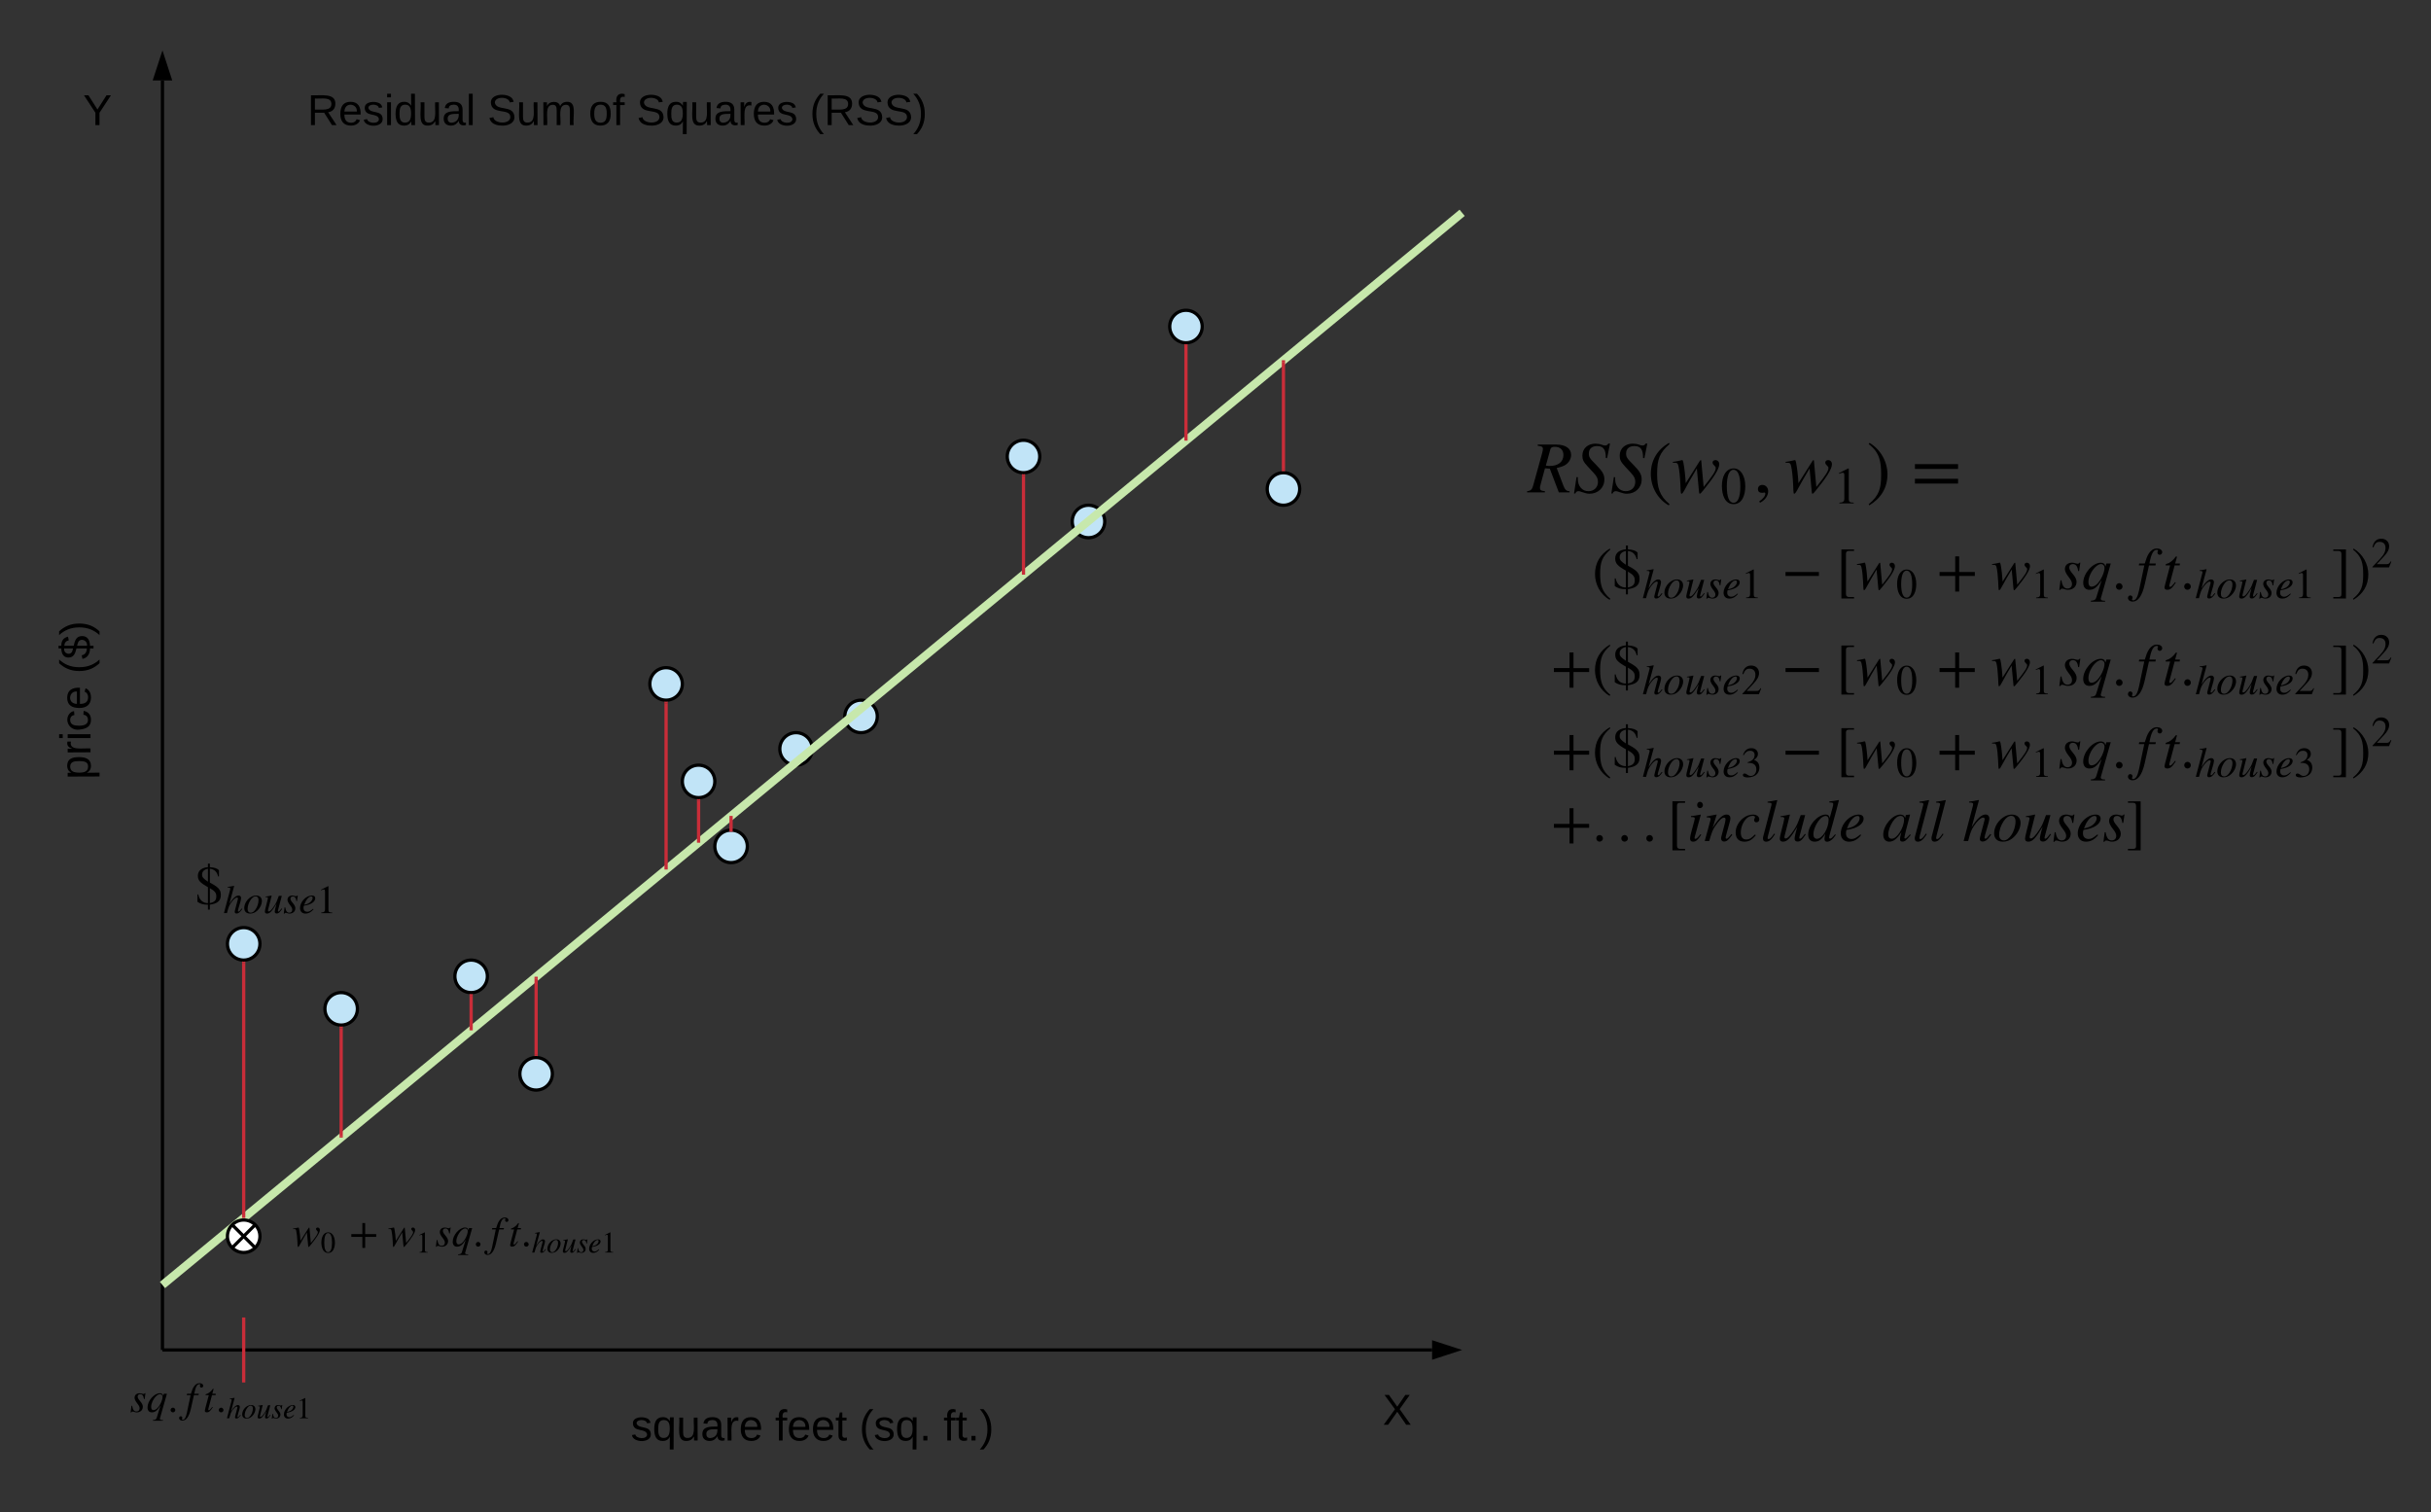 <svg xmlns="http://www.w3.org/2000/svg" xmlns:xlink="http://www.w3.org/1999/xlink" xmlns:lucid="lucid" width="1496.36" height="931"><rect width="100%" height="100%" fill="#333333" stroke="none"/><g transform="translate(-140 -129)" lucid:page-tab-id="YvNwFxEWrVSe"><path d="M240 959V178.5M240 958.97V960" stroke="#000" stroke-width="2" fill="none"/><path d="M240 163.24l4.64 14.26h-9.28z" stroke="#000" stroke-width="2"/><path d="M241 960h780.5M241.03 960H240" stroke="#000" stroke-width="2" fill="none"/><path d="M1036.76 960l-14.26 4.64v-9.28z" stroke="#000" stroke-width="2"/><path d="M480 980h320v60H480z" stroke="#000" stroke-opacity="0" stroke-width="2" fill="#fff" fill-opacity="0"/><use xlink:href="#a" transform="matrix(1,0,0,1,485,985) translate(43.259 30.708)"/><use xlink:href="#b" transform="matrix(1,0,0,1,485,985) translate(132.074 30.708)"/><use xlink:href="#c" transform="matrix(1,0,0,1,485,985) translate(183.926 30.708)"/><use xlink:href="#d" transform="matrix(1,0,0,1,485,985) translate(235.704 30.708)"/><path d="M300 710c0 5.52-4.48 10-10 10s-10-4.48-10-10 4.48-10 10-10 10 4.48 10 10z" stroke="#000" stroke-width="2" fill="#c1e4f7"/><path d="M160 720V400h60v320z" stroke="#000" stroke-opacity="0" stroke-width="2" fill="#fff" fill-opacity="0"/><use xlink:href="#e" transform="matrix(6.123233995736766e-17,-1,1,6.123233995736766e-17,165,715) translate(106.259 30.708)"/><use xlink:href="#f" transform="matrix(6.123233995736766e-17,-1,1,6.123233995736766e-17,165,715) translate(171.296 30.708)"/><path d="M360 750c0 5.52-4.48 10-10 10s-10-4.48-10-10 4.48-10 10-10 10 4.48 10 10zM440 730c0 5.52-4.48 10-10 10s-10-4.48-10-10 4.48-10 10-10 10 4.48 10 10zM480 790c0 5.52-4.48 10-10 10s-10-4.48-10-10 4.48-10 10-10 10 4.48 10 10z" stroke="#000" stroke-width="2" fill="#c1e4f7"/><path d="M160 160h80v80h-80z" stroke="#000" stroke-opacity="0" stroke-width="2" fill="#fff" fill-opacity="0"/><use xlink:href="#g" transform="matrix(1,0,0,1,165,165) translate(26.111 41.021)"/><path d="M960 960h80v80h-80z" stroke="#000" stroke-opacity="0" stroke-width="2" fill="#fff" fill-opacity="0"/><use xlink:href="#h" transform="matrix(1,0,0,1,965,965) translate(26.111 41.021)"/><path d="M560 550c0 5.52-4.48 10-10 10s-10-4.48-10-10 4.48-10 10-10 10 4.48 10 10zM580 610c0 5.52-4.48 10-10 10s-10-4.48-10-10 4.48-10 10-10 10 4.48 10 10zM600 650c0 5.52-4.48 10-10 10s-10-4.48-10-10 4.48-10 10-10 10 4.48 10 10zM640 590c0 5.52-4.48 10-10 10s-10-4.48-10-10 4.48-10 10-10 10 4.48 10 10zM680 570c0 5.52-4.48 10-10 10s-10-4.48-10-10 4.48-10 10-10 10 4.48 10 10zM780 410c0 5.52-4.48 10-10 10s-10-4.48-10-10 4.48-10 10-10 10 4.48 10 10zM820 450c0 5.52-4.48 10-10 10s-10-4.48-10-10 4.48-10 10-10 10 4.48 10 10zM880 330c0 5.52-4.48 10-10 10s-10-4.48-10-10 4.48-10 10-10 10 4.48 10 10zM940 430c0 5.52-4.48 10-10 10s-10-4.48-10-10 4.48-10 10-10 10 4.48 10 10z" stroke="#000" stroke-width="2" fill="#c1e4f7"/><path d="M241.93 918.4l796.14-656.8M241.98 918.37L240 920M1038.02 261.63L1040 260" stroke="#c7e8ac" stroke-width="5" fill="none"/><path d="M320 160h400v80H320z" stroke="#000" stroke-opacity="0" stroke-width="2" fill="#fff" fill-opacity="0"/><use xlink:href="#i" transform="matrix(1,0,0,1,325,165) translate(4.185 41.021)"/><use xlink:href="#j" transform="matrix(1,0,0,1,325,165) translate(115.074 41.021)"/><use xlink:href="#k" transform="matrix(1,0,0,1,325,165) translate(177.222 41.021)"/><use xlink:href="#l" transform="matrix(1,0,0,1,325,165) translate(206.852 41.021)"/><use xlink:href="#m" transform="matrix(1,0,0,1,325,165) translate(313.444 41.021)"/><path d="M290 722v155.75" stroke="#c92d39" stroke-width="2" fill="none"/><path d="M291 722.04h-2v-1.2l1 .17 1-.15z" fill="#c92d39"/><path d="M290 877.72v1.03M350 762v66.25" stroke="#c92d39" stroke-width="2" fill="none"/><path d="M351 762.04h-2v-1.2l1 .17 1-.15z" fill="#c92d39"/><path d="M350 828.22v1.03M430 742v20.25" stroke="#c92d39" stroke-width="2" fill="none"/><path d="M431 742.04h-2v-1.2l1 .17 1-.15z" fill="#c92d39"/><path d="M430 762.22v1.03M470 778v-46.75" stroke="#c92d39" stroke-width="2" fill="none"/><path d="M471 779.12l-1-.13-1 .12v-1.15h2z" fill="#c92d39"/><path d="M470 731.28v-1.03M550 663.25V562M550 663.22v1.03" stroke="#c92d39" stroke-width="2" fill="none"/><path d="M550 561l1-.15v1.2h-2v-1.2z" fill="#c92d39"/><path d="M570 646.75V622M570 646.72v1.03" stroke="#c92d39" stroke-width="2" fill="none"/><path d="M571 622.04h-2v-1.2l1 .17 1-.15z" fill="#c92d39"/><path d="M590 632.25V640M590 632.28v-1.03M590 640v1M770 481.75V422M770 481.72v1.03" stroke="#c92d39" stroke-width="2" fill="none"/><path d="M771 422.04h-2v-1.2l1 .17 1-.15z" fill="#c92d39"/><path d="M870 399.25V342M870 399.22v1.03" stroke="#c92d39" stroke-width="2" fill="none"/><path d="M871 342.04h-2v-1.2l1 .17 1-.15z" fill="#c92d39"/><path d="M930 418v-66.25" stroke="#c92d39" stroke-width="2" fill="none"/><path d="M931 419.12l-1-.13-1 .12v-1.15h2z" fill="#c92d39"/><path d="M930 351.78v-1.03" stroke="#c92d39" stroke-width="2" fill="none"/><path d="M1080 400.85h267.46v40H1080z" fill="#fff" fill-opacity="0"/><path d="M1086.52 402.66h11.36c5.95 0 9.2 2.52 9.2 6.36 0 2.16-1.13 4.37-2.98 5.77-1.4 1.07-2.88 1.6-5.9 2.3l4 10.58c1 2.66 1.9 3.7 3.93 3.7v.72h-6.63l-5.54-14.6-2.98-.23-2.48 9.15c-.5 1.76-.6 2.4-.6 2.84 0 1.36.46 1.85 3.04 2.12v.72h-10.96v-.72c2.48-.3 3.1-1.17 3.83-3.83l5.38-19.44c.3-1.2.54-2.06.54-2.83 0-.5-.32-1.03-.63-1.26-.5-.3-.7-.35-2.58-.62v-.72m7.84 2.7l-2.84 10.24c1.13.18 1.5.22 2.3.22 5.37 0 8.52-2.57 8.52-6.76 0-3.1-1.9-5.05-5.4-5.05-1.4 0-2.35.5-2.58 1.36M1131.02 402.03l-1.8 9-.8-.12c0-4.6-1-7.34-5.38-7.34-3.1 0-5.05 1.67-5.05 4.5 0 2.22.35 2.94 4.46 7.04 4.1 4.15 5.1 6.1 5.1 9.02 0 5.14-3.93 8.8-9.12 8.8-1.4 0-2.6-.32-4.7-1.04-1.2-.45-1.6-.54-2.1-.54-.9 0-1.63.4-1.95 1.44h-.82l1.54-10.1.9.1c-.1.4-.1.7-.1 1.03 0 4.43 2.7 7.54 6.5 7.54 3.47 0 5.9-2.35 5.9-5.78 0-1.93-.62-3.3-2.7-5.54l-1.76-1.9c-.63-.67-1.17-1.3-1.76-1.9-2.7-2.88-3.38-4.32-3.38-6.75 0-4.74 3.7-7.4 8.03-7.4 1.4 0 2.9.23 3.83.63.95.36 1.5.5 2.08.5 1 0 1.4-.23 2.03-1.17h1.02M1153.98 402.03l-1.8 9-.82-.12c0-4.6-1-7.34-5.37-7.34-3.12 0-5.06 1.67-5.06 4.5 0 2.22.36 2.94 4.47 7.04 4.1 4.15 5.1 6.1 5.1 9.02 0 5.14-3.92 8.8-9.1 8.8-1.4 0-2.62-.32-4.7-1.04-1.2-.45-1.62-.54-2.1-.54-.92 0-1.64.4-1.95 1.44h-.82l1.54-10.1.9.1c-.1.4-.1.7-.1 1.03 0 4.43 2.72 7.54 6.5 7.54 3.48 0 5.9-2.35 5.9-5.78 0-1.93-.62-3.3-2.7-5.54l-1.75-1.9c-.64-.67-1.18-1.3-1.76-1.9-2.7-2.88-3.38-4.32-3.38-6.75 0-4.74 3.7-7.4 8.02-7.4 1.4 0 2.9.23 3.83.63.95.36 1.5.5 2.08.5 1 0 1.4-.23 2.04-1.17h1.04M1167.68 439.36l-.54.72c-7.12-4.05-11-11.67-11-19.34 0-8.34 3.92-14.84 11.14-19.12l.4.72c-6.26 5.37-7.66 9.56-7.66 18.26 0 8.4 1.35 13.5 7.66 18.76M1187.2 412.9l1.45 15.87c5.9-7.4 7.44-9.8 7.44-11.73 0-.54-.28-.9-1-1.58-.72-.67-.95-1.2-.95-1.84 0-.73.77-1.4 1.76-1.4 1.36 0 2.36 1.08 2.36 2.52 0 2.9-3.34 8.16-9.56 15.74l-.4.5c-1.23 1.48-1.63 1.94-2.04 1.94-.3 0-.4-.4-.5-1.58l-1.3-13.98-4 6.85c-.83 1.36-1.64 2.85-2.5 4.48-1.62 3.1-2.38 4.24-2.88 4.24-.4 0-.5-.37-.6-2.12l-.17-4.1c-.17-3.93-.66-8.76-1.2-10.92-.4-1.67-.82-1.9-2.12-1.9h-1.27v-.58c1.4-.23 2.94-.4 4.3-.77.58-.13 1-.3 1.3-.3.5 0 .55.08.86 1.52.63 3.07 1.26 8.7 1.44 12.67l8.66-13.7c.23-.37.36-.46.6-.46.26 0 .35.14.35.63M1214.28 428.37c0 5.5-2 10.97-7.2 10.97-5.46 0-7.2-5.93-7.2-11.16 0-5.64 2.2-10.84 7.32-10.84 4.18 0 7.08 4.5 7.08 11.03m-3.06.16c0-6.63-1.4-10.36-4.2-10.36-2.65 0-4.1 3.76-4.1 10.23 0 6.48 1.4 10.1 4.16 10.1 2.7 0 4.14-3.65 4.14-9.97M1223.33 438.46l-.45-.86c2.48-1.66 3.74-3.33 3.74-4.82 0-.32-.27-.6-.63-.6-.37 0-.82.2-1.32.2-1.67 0-2.6-.77-2.6-2.3 0-1.54 1.07-2.58 2.7-2.58 2.02 0 3.6 1.58 3.6 3.93 0 2.7-1.94 5.54-5.05 7.03M1256.56 412.9l1.45 15.87c5.9-7.4 7.45-9.8 7.45-11.73 0-.54-.27-.9-1-1.58-.72-.67-.94-1.2-.94-1.84 0-.73.77-1.4 1.77-1.4 1.35 0 2.34 1.08 2.34 2.52 0 2.9-3.33 8.16-9.55 15.74l-.4.5c-1.22 1.48-1.63 1.94-2.03 1.94-.32 0-.4-.4-.5-1.58l-1.3-13.98-4.02 6.85c-.8 1.36-1.62 2.85-2.48 4.48-1.63 3.1-2.4 4.24-2.9 4.24-.4 0-.48-.37-.57-2.12l-.18-4.1c-.18-3.93-.68-8.76-1.22-10.92-.4-1.67-.8-1.9-2.12-1.9h-1.26v-.58c1.4-.23 2.93-.4 4.28-.77.6-.13 1-.3 1.3-.3.5 0 .55.08.86 1.52.65 3.07 1.28 8.7 1.46 12.67l8.66-13.7c.22-.37.36-.46.58-.46.27 0 .36.14.36.63M1281.02 438.9h-8.8v-.48c2.36-.13 3.03-.8 3.03-2.55v-14.32c0-1.08-.3-1.56-.96-1.56-.33 0-.87.15-1.44.37l-.86.32v-.46l5.7-2.9.3.1v19.03c0 1.37.63 1.95 3.02 1.95v.48M1290.25 402.34l.54-.72c6.9 4.15 11 11.68 11 19.35 0 8.34-3.98 14.74-11.15 19.1l-.4-.7c6.4-5.28 7.66-9.52 7.66-18.27 0-8.43-1.1-13.62-7.65-18.76M1345.26 417.67h-26.56v-2.97h26.56v2.97m0 9.02h-26.56v-2.98h26.56v2.97"/><path d="M1120 460h496.36v40H1120z" fill="#fff" fill-opacity="0"/><path d="M1131.22 497.6l-.44.6c-5.83-3.33-9-9.57-9-15.84 0-6.83 3.2-12.15 9.1-15.66l.34.6c-5.13 4.4-6.27 7.82-6.27 14.94 0 6.87 1.1 11.04 6.27 15.36M1142.04 468.14v9.08c4.46 2.4 5.4 3.33 6.38 4.84.52.77.78 1.96.78 3.32 0 4.28-2.92 5.7-7.16 6.28v3.2h-1.26v-3.2c-3.2 0-4.83-.52-6.86-1.9V485h.55c.77 3.7 3.06 5.64 6.3 5.64v-10.4c-5.08-2.88-6.56-4.4-6.56-7.5 0-3.7 3.15-5.35 6.58-5.57v-2.33h1.26v2.33c3 .18 4.8.8 5.94 1.95v4.1h-.55c-.74-3.06-2.44-4.7-5.4-5.06m-1.25 8.5v-8.5c-2.62.52-3.84 2-3.84 3.88 0 1.62.74 2.5 3.84 4.6m1.26 4.22v9.78c3-.62 4.2-1.77 4.2-4.4 0-2.24-.84-3.4-4.2-5.38M1162.88 494.1l.34.35c-1.6 2.27-2.48 2.98-3.8 2.98-.7 0-1.16-.42-1.16-1.1 0-.3.2-1.12.53-2.4l1.42-5.4c.1-.42.2-.76.2-.86 0-.4-.15-.66-.75-.66-.94 0-2.6 1.6-3.96 3.67-1.04 1.6-1.45 2.5-2.5 6.52h-1.96l3.8-14.47c.22-.8.35-1.25.35-1.6 0-.46-.6-.67-1.08-.67h-.7v-.4c1.56-.17 2.58-.35 4.1-.7l.18.16-3.16 11.67c2.35-3.82 4.4-5.52 6-5.52 1.2 0 1.7.8 1.7 1.75 0 .65-.47 2.6-1.25 5.04-.46 1.36-.87 2.97-.87 3.26 0 .26.18.47.4.47.43 0 .75-.3 2.15-2.1M1176 489.34c0 1.98-1.03 4.28-2.75 5.97-1.52 1.53-3.2 2.18-4.9 2.18-2.46 0-3.85-1.36-3.85-3.63 0-2.92 1.96-5.92 4.7-7.38 1.02-.55 2.06-.8 3.13-.8 2.12 0 3.68 1.37 3.68 3.67m-2.18-.66c0-1.6-.73-2.45-1.85-2.45-1.15 0-2.3.8-3.34 2.38-1.2 1.83-1.93 3.9-1.93 5.96 0 1.56.8 2.37 2.03 2.37 1.15 0 2.14-.75 3.16-2.16 1.2-1.65 1.92-4.1 1.92-6.1M1188.9 494.1l.37.22c-1.7 2.6-2.37 3.1-3.6 3.1-.78 0-1.25-.44-1.25-1.24 0-.58.34-2.33 1.17-5.15-3.1 5.07-4.4 6.45-6.25 6.45-.9 0-1.38-.42-1.38-1.38 0-.5.24-1.44.7-3.34l.92-3.63c.2-.86.35-1.54.35-1.75 0-.18-.13-.4-.28-.47-.24-.12-.32-.15-1.3-.15v-.36c1.48-.2 2.42-.38 3.9-.72l.1.08-2.3 9.27c-.04.08-.1.3-.1.4 0 .4.14.67.53.67.9 0 2.1-1.4 3.7-3.84 1.24-1.85 1.6-2.84 2.88-6.34h1.93l-2.05 7.8c-.13.5-.5 1.72-.5 2.04 0 .3.1.44.3.44.4 0 .83-.36 2.16-2.1M1199.48 485.66l-.52 3.65h-.42c-.26-2.16-1.05-3.02-2.32-3.02-.92 0-1.54.53-1.54 1.5 0 .7.4 1.45 1.4 2.65 1.3 1.52 1.78 2.54 1.78 3.55 0 2.17-1.6 3.5-3.76 3.5-.44 0-.83-.03-1.43-.26-.5-.2-.87-.24-1.15-.24-.3 0-.58.14-.76.55h-.42l.52-4.15h.42c.37 2.48 1.26 3.55 2.6 3.55 1.24 0 2-.73 2-2 0-.84-.45-1.73-1.47-3-1.1-1.42-1.63-2.6-1.63-3.43 0-1.72 1.23-2.82 3.16-2.82.44 0 .8.08 1.46.26.5.16.72.2.93.2.4 0 .57-.12.78-.48h.38M1209.45 494.35l.3.3c-1.48 1.84-3.15 2.83-5.3 2.83-2.13 0-3.54-1.4-3.54-3.57 0-4.04 3.9-8.22 7.82-8.22 1.38 0 2.14.68 2.14 1.78 0 2.24-2.74 4.28-7.4 4.88-.28.52-.28 1.2-.28 1.6 0 1.43.97 2.37 2.43 2.37 1.16 0 1.97-.4 3.85-1.95m-5.38-3.73l-.44 1.14c2.24-.54 3.23-1 4.2-1.93.8-.78 1.3-1.72 1.3-2.53 0-.62-.18-1.02-.9-1.02-1.5 0-3.27 2-4.16 4.34M1221.98 497.2h-7.2v-.4c1.92-.1 2.47-.65 2.47-2.1V483c0-.9-.23-1.28-.78-1.28-.26 0-.7.13-1.17.3l-.7.27v-.38l4.66-2.37.24.08v15.58c0 1.13.52 1.6 2.48 1.6v.4M1259.6 483.54h-20.56v-2.44h20.56v2.44M1281.23 497.42h-7.8v-30.2h7.8v.92h-3.06c-1.26 0-1.92.45-1.92 1.78v24.58c0 1.48.7 2 1.92 2h3.06v.92M1297.36 475.93l1.18 13c4.84-6.06 6.1-8 6.1-9.6 0-.44-.23-.74-.82-1.3-.6-.55-.77-1-.77-1.5 0-.6.62-1.15 1.44-1.15 1.1 0 1.9.88 1.9 2.07 0 2.36-2.73 6.68-7.82 12.88l-.33.4c-1 1.22-1.33 1.6-1.66 1.6-.27 0-.34-.34-.42-1.3l-1.07-11.44-3.27 5.6c-.67 1.1-1.33 2.32-2.03 3.65-1.33 2.55-1.96 3.47-2.37 3.47-.33 0-.4-.3-.48-1.73l-.14-3.37c-.14-3.2-.55-7.16-1-8.94-.32-1.37-.66-1.56-1.73-1.56h-1.03v-.48c1.15-.18 2.4-.33 3.5-.62.5-.1.82-.26 1.08-.26.4 0 .44.07.7 1.25.52 2.5 1.03 7.13 1.18 10.38l7.1-11.22c.17-.3.28-.36.47-.36.22 0 .3.1.3.5M1319.52 488.6c0 4.5-1.64 8.98-5.9 8.98-4.46 0-5.9-4.85-5.9-9.13 0-4.62 1.8-8.88 6-8.88 3.43 0 5.8 3.68 5.8 9.03m-2.5.13c0-5.43-1.15-8.48-3.45-8.48-2.16 0-3.34 3.08-3.34 8.38 0 5.3 1.15 8.27 3.4 8.27 2.2 0 3.4-3 3.4-8.17M1355.57 483.54h-9.63v9.63h-2.44v-9.63h-9.63v-2.44h9.63v-9.63h2.44v9.63h9.63v2.44M1380.5 475.93l1.17 13c4.84-6.06 6.1-8 6.1-9.6 0-.44-.23-.74-.82-1.3-.6-.55-.78-1-.78-1.5 0-.6.63-1.15 1.44-1.15 1.12 0 1.93.88 1.93 2.07 0 2.36-2.73 6.68-7.82 12.88l-.33.4c-1 1.22-1.32 1.6-1.66 1.6-.24 0-.32-.34-.4-1.3l-1.06-11.44-3.3 5.6c-.65 1.1-1.32 2.32-2.02 3.65-1.33 2.55-1.95 3.47-2.36 3.47-.33 0-.4-.3-.48-1.73l-.15-3.37c-.15-3.2-.55-7.16-1-8.94-.33-1.37-.66-1.56-1.73-1.56h-1.03v-.48c1.14-.18 2.4-.33 3.5-.62.48-.1.82-.26 1.07-.26.4 0 .45.07.7 1.25.52 2.5 1.04 7.13 1.2 10.38l7.07-11.22c.2-.3.3-.36.5-.36s.3.1.3.5M1400.5 497.22h-7.2v-.4c1.94-.1 2.5-.65 2.5-2.08v-11.72c0-.9-.25-1.28-.8-1.28-.26 0-.7.13-1.17.3l-.7.27v-.35l4.67-2.38.23.08v15.58c0 1.13.52 1.6 2.48 1.6v.4M1420.5 475.34l-.74 5.17h-.6c-.36-3.05-1.46-4.27-3.27-4.27-1.3 0-2.2.74-2.2 2.1 0 1 .56 2.07 2 3.77 1.85 2.14 2.5 3.58 2.5 5.02 0 3.06-2.24 4.94-5.3 4.94-.63 0-1.18-.03-2.03-.37-.7-.3-1.22-.34-1.63-.34-.4 0-.8.2-1.07.78h-.6l.75-5.87h.6c.5 3.5 1.76 5.02 3.68 5.02 1.74 0 2.8-1.05 2.8-2.85 0-1.2-.62-2.44-2.06-4.25-1.6-2-2.32-3.65-2.32-4.83 0-2.44 1.73-4 4.46-4 .63 0 1.15.12 2.07.38.7.22 1.03.26 1.33.26.55 0 .8-.14 1.1-.66h.52M1439.25 475.86l-6.1 21.37c-.02.15-.06.3-.06.4 0 .7.73 1.15 2.1 1.15h.55v.6H1427v-.6c2.32-.15 2.95-.7 3.36-2.07l3.32-10.7c-2.95 4.7-4.84 6.06-7.68 6.06-2.32 0-3.7-1.66-3.7-4.28 0-5.83 5.77-12.4 10.83-12.4 1.5 0 2.47.63 2.84 2.3l.6-1.82h2.68m-3.84 2.55c0-1.2-.95-2.2-2.16-2.2-1.07 0-2.26.7-3.44 1.8-2.5 2.4-4.32 6.2-4.32 9.26 0 1.74.6 2.85 1.96 2.85.92 0 2.07-.47 3.03-1.32 2.5-2.18 4.94-7.3 4.94-10.37M1446.52 490.07c0 1.07-.96 2-2.06 2-1.15 0-2.03-.9-2.03-2.04 0-1.14.92-2.06 2.06-2.06 1.06 0 2.02 1 2.02 2.1M1456.75 475.86h3.43c.8-2.62 1.44-4.65 2.66-6.4 1.1-1.57 2.62-2.83 4.87-2.83 1.82 0 3.2.96 3.2 2.3 0 .8-.7 1.58-1.56 1.58-.67 0-1.37-.55-1.37-1.43 0-.63.37-.82.37-1.15 0-.3-.3-.48-.8-.48-2.08 0-3.45 2.6-4.52 8.42h3.95l-.22 1.18h-3.98l-2.66 11.8c-1.54 6.84-4.02 10.46-7.37 10.46-1.67 0-2.92-.96-2.92-2.25 0-.85.64-1.55 1.4-1.55.86 0 1.42.6 1.42 1.36 0 .48-.34.67-.34 1.07 0 .33.3.6.74.6 1.55 0 2.73-2 3.58-6l3.25-15.5h-3.36M1481.85 475.86l-.2 1.18h-3.1l-3.2 12.1c-.03.15-.07.4-.07.52 0 .48.22.6.55.6.6 0 1.18-.6 3-2.92l.47.26c-2.2 3.4-3.36 4.46-5.28 4.46-1 0-1.7-.44-1.7-1.36 0-.4.3-1.55.6-2.73l2.88-10.93h-2.77c-.04-.1-.04-.22-.04-.22 0-.4.32-.74 1.2-.92 1.2-.26 3.6-2.07 4.92-4.06.15-.23.37-.34.5-.34.24 0 .35.1.35.3 0 0 0 .18-.04.26l-1.03 3.8h2.95M1488.53 490.07c0 1.07-.96 2-2.07 2-1.14 0-2.03-.9-2.03-2.04 0-1.14.93-2.06 2.07-2.06 1.07 0 2.03 1 2.03 2.1M1503.2 494.1l.35.35c-1.6 2.27-2.48 2.98-3.8 2.98-.7 0-1.16-.42-1.16-1.1 0-.3.18-1.12.52-2.4l1.43-5.4c.1-.42.18-.76.18-.86 0-.4-.13-.66-.73-.66-.94 0-2.6 1.6-3.96 3.67-1.05 1.6-1.46 2.5-2.5 6.52h-1.97l3.8-14.47c.22-.8.35-1.25.35-1.6 0-.46-.6-.67-1.07-.67h-.7v-.4c1.56-.17 2.58-.35 4.1-.7l.18.16-3.16 11.67c2.35-3.82 4.4-5.52 6-5.52 1.2 0 1.7.8 1.7 1.75 0 .65-.47 2.6-1.25 5.04-.45 1.36-.86 2.97-.86 3.26 0 .26.18.47.4.47.43 0 .74-.3 2.15-2.1M1516.34 489.34c0 1.98-1.04 4.28-2.76 5.97-1.52 1.53-3.2 2.18-4.9 2.18-2.46 0-3.85-1.36-3.85-3.63 0-2.92 1.96-5.92 4.7-7.38 1.02-.55 2.06-.8 3.13-.8 2.12 0 3.68 1.37 3.68 3.67m-2.2-.66c0-1.6-.72-2.45-1.84-2.45-1.15 0-2.3.8-3.34 2.38-1.2 1.83-1.93 3.9-1.93 5.96 0 1.56.8 2.37 2.03 2.37 1.15 0 2.14-.75 3.16-2.16 1.2-1.65 1.93-4.1 1.93-6.1M1529.24 494.1l.36.22c-1.7 2.6-2.37 3.1-3.6 3.1-.78 0-1.25-.44-1.25-1.24 0-.58.34-2.33 1.17-5.15-3.08 5.07-4.38 6.45-6.24 6.45-.9 0-1.38-.42-1.38-1.38 0-.5.24-1.44.7-3.34l.92-3.63c.2-.86.36-1.54.36-1.75 0-.18-.13-.4-.28-.47-.24-.12-.32-.15-1.3-.15v-.36c1.48-.2 2.42-.38 3.9-.72l.1.08-2.3 9.27c-.04.08-.1.3-.1.4 0 .4.14.67.53.67.9 0 2.1-1.4 3.7-3.84 1.24-1.85 1.6-2.84 2.88-6.34h1.94l-2.06 7.8c-.13.5-.5 1.72-.5 2.04 0 .3.1.44.3.44.4 0 .83-.36 2.16-2.1M1539.8 485.66l-.5 3.65h-.43c-.26-2.16-1.05-3.02-2.32-3.02-.92 0-1.54.53-1.54 1.5 0 .7.4 1.45 1.4 2.65 1.32 1.52 1.8 2.54 1.8 3.55 0 2.17-1.6 3.5-3.77 3.5-.44 0-.83-.03-1.43-.26-.5-.2-.87-.24-1.15-.24-.3 0-.58.14-.76.55h-.43l.52-4.15h.4c.38 2.48 1.26 3.55 2.62 3.55 1.23 0 2-.73 2-2 0-.84-.46-1.73-1.48-3-1.12-1.42-1.64-2.6-1.64-3.43 0-1.72 1.23-2.82 3.16-2.82.44 0 .8.08 1.46.26.5.16.73.2.94.2.4 0 .57-.12.78-.48h.37M1549.78 494.35l.3.3c-1.48 1.84-3.15 2.83-5.3 2.83-2.13 0-3.54-1.4-3.54-3.57 0-4.04 3.9-8.22 7.8-8.22 1.4 0 2.15.68 2.15 1.78 0 2.24-2.75 4.28-7.42 4.88-.27.52-.27 1.2-.27 1.6 0 1.43.98 2.37 2.44 2.37 1.15 0 1.96-.4 3.84-1.95m-5.38-3.73l-.44 1.14c2.24-.54 3.23-1 4.2-1.93.8-.78 1.3-1.72 1.3-2.53 0-.62-.18-1.02-.9-1.02-1.5 0-3.27 2-4.16 4.34M1562.3 497.2h-7.2v-.4c1.93-.1 2.48-.65 2.48-2.1V483c0-.9-.23-1.28-.78-1.28-.26 0-.7.13-1.18.3l-.7.27v-.38l4.67-2.37.23.08v15.58c0 1.13.52 1.6 2.48 1.6v.4M1584.02 497.42h-7.8v-.93h3.26c1.3 0 1.74-.56 1.74-1.7v-24.66c0-1.3-.48-2-1.9-2h-3.1v-.92h7.8v30.2M1588.34 467.3l.44-.6c5.65 3.4 9 9.56 9 15.84 0 6.83-3.24 12.07-9.1 15.65l-.34-.6c5.24-4.32 6.28-7.8 6.28-14.95 0-6.9-.93-11.15-6.28-15.36M1611.94 474.7l-1.4 3.57h-10.22v-.32l4.65-4.93c2.45-2.58 3.4-4.57 3.4-6.8 0-2.36-1.42-3.67-3.64-3.67-1.88 0-2.8.84-3.83 3.4l-.55-.13c.55-3.06 2.22-5.2 5.43-5.2 2.95 0 4.82 2 4.82 4.6 0 2.06-1 4.02-3.34 6.47l-4.3 4.58h6.1c1.1 0 1.65-.28 2.5-1.75"/><path d="M1094.7 519.15h521.66v40H1094.7z" fill="#fff" fill-opacity="0"/><path d="M1118.17 542.68h-9.63v9.64h-2.44v-9.64h-9.63v-2.43h9.63v-9.64h2.44v9.65h9.63v2.43M1131.2 556.75l-.44.6c-5.83-3.33-9-9.57-9-15.85 0-6.83 3.2-12.14 9.1-15.65l.34.6c-5.13 4.38-6.27 7.82-6.27 14.94 0 6.86 1.1 11.03 6.27 15.35M1142.05 527.3v9.07c4.47 2.4 5.4 3.32 6.4 4.84.5.78.77 1.96.77 3.33 0 4.28-2.92 5.68-7.17 6.27v3.22h-1.25v-3.22c-3.2 0-4.84-.5-6.87-1.88v-4.8h.56c.76 3.7 3.05 5.65 6.3 5.65v-10.4c-5.1-2.9-6.57-4.4-6.57-7.5 0-3.7 3.14-5.35 6.57-5.58v-2.33h1.25v2.32c3 .18 4.8.8 5.95 1.95v4.1h-.56c-.73-3.07-2.43-4.7-5.4-5.06m-1.24 8.48v-8.5c-2.62.53-3.84 2-3.84 3.9 0 1.6.74 2.5 3.84 4.6m1.25 4.2v9.8c3-.64 4.2-1.78 4.2-4.4 0-2.25-.84-3.4-4.2-5.4M1162.9 553.26l.34.34c-1.6 2.27-2.48 2.98-3.8 2.98-.7 0-1.16-.42-1.16-1.1 0-.3.2-1.12.53-2.4l1.44-5.4c.1-.42.18-.76.18-.87 0-.38-.13-.64-.73-.64-.95 0-2.62 1.6-3.97 3.66-1.05 1.6-1.47 2.5-2.5 6.52h-1.97l3.8-14.46c.22-.8.35-1.25.35-1.62 0-.44-.6-.65-1.06-.65h-.7v-.38c1.56-.18 2.58-.37 4.1-.7l.18.15-3.16 11.67c2.35-3.8 4.38-5.5 6-5.5 1.2 0 1.7.77 1.7 1.74 0 .65-.47 2.58-1.25 5.04-.44 1.35-.85 2.97-.85 3.26 0 .26.18.47.4.47.43 0 .74-.3 2.15-2.1M1176.03 548.48c0 2-1.04 4.3-2.76 5.98-1.52 1.52-3.2 2.17-4.9 2.17-2.47 0-3.85-1.36-3.85-3.63 0-2.92 1.96-5.92 4.7-7.4 1.02-.53 2.06-.77 3.13-.77 2.12 0 3.68 1.36 3.68 3.65m-2.2-.65c0-1.6-.72-2.45-1.84-2.45-1.16 0-2.3.8-3.35 2.37-1.2 1.83-1.94 3.9-1.94 5.95 0 1.57.82 2.38 2.05 2.38 1.15 0 2.14-.76 3.16-2.17 1.2-1.63 1.94-4.08 1.94-6.07M1188.93 553.23l.36.24c-1.7 2.58-2.38 3.1-3.6 3.1-.8 0-1.26-.44-1.26-1.25 0-.57.34-2.32 1.17-5.14-3.07 5.06-4.37 6.45-6.23 6.45-.9 0-1.38-.42-1.38-1.4 0-.48.22-1.42.7-3.33l.9-3.62c.22-.87.37-1.54.37-1.75 0-.2-.13-.4-.28-.47-.25-.13-.33-.16-1.32-.16v-.36c1.5-.2 2.43-.37 3.92-.7l.1.07-2.32 9.27c-.03.08-.08.32-.08.42 0 .38.13.64.52.64.9 0 2.1-1.38 3.7-3.83 1.23-1.85 1.6-2.84 2.88-6.33h1.93l-2.06 7.8c-.13.5-.5 1.72-.5 2.04 0 .3.1.45.3.45.4 0 .82-.37 2.16-2.12M1199.5 544.8l-.53 3.66h-.4c-.27-2.17-1.06-3.03-2.34-3.03-.9 0-1.54.52-1.54 1.5 0 .7.4 1.45 1.4 2.65 1.3 1.5 1.78 2.53 1.78 3.55 0 2.17-1.6 3.5-3.76 3.5-.44 0-.84-.03-1.44-.26-.5-.2-.86-.24-1.14-.24-.3 0-.58.13-.76.55h-.42l.52-4.15h.42c.37 2.48 1.25 3.55 2.6 3.55 1.24 0 2-.73 2-2 0-.85-.45-1.73-1.47-3-1.12-1.42-1.64-2.6-1.64-3.43 0-1.72 1.22-2.82 3.15-2.82.44 0 .8.08 1.46.26.5.15.74.17.95.17.4 0 .57-.1.78-.47h.37M1209.47 553.5l.3.3c-1.48 1.84-3.15 2.83-5.3 2.83-2.13 0-3.54-1.4-3.54-3.58 0-4.04 3.9-8.22 7.8-8.22 1.4 0 2.15.68 2.15 1.78 0 2.25-2.74 4.3-7.42 4.9-.26.5-.26 1.2-.26 1.58 0 1.43.97 2.37 2.43 2.37 1.15 0 1.96-.4 3.84-1.95m-5.38-3.74l-.45 1.15c2.24-.54 3.23-1 4.2-1.92.8-.78 1.3-1.72 1.3-2.53 0-.63-.18-1.02-.9-1.02-1.5 0-3.27 2-4.16 4.33M1224.08 552.77l-1.4 3.57h-10.2v-.3l4.63-4.95c2.47-2.6 3.4-4.57 3.4-6.8 0-2.37-1.4-3.67-3.62-3.67-1.88 0-2.8.83-3.84 3.4l-.55-.14c.54-3.06 2.2-5.2 5.42-5.2 2.95 0 4.83 2 4.83 4.6 0 2.05-1.02 4-3.34 6.46l-4.3 4.6h6.1c1.1 0 1.66-.3 2.52-1.75M1259.62 542.68h-20.56v-2.43h20.56v2.43M1281.2 556.56h-7.77v-30.2h7.78v.93h-3.05c-1.26 0-1.92.43-1.92 1.76v24.6c0 1.46.7 1.98 1.92 1.98h3.06v.92M1297.38 535.08l1.18 13c4.84-6.06 6.1-8.02 6.1-9.6 0-.45-.23-.74-.82-1.3-.6-.55-.77-1-.77-1.5 0-.6.62-1.15 1.44-1.15 1.1 0 1.92.88 1.92 2.06 0 2.36-2.73 6.67-7.82 12.88l-.33.4c-1 1.22-1.33 1.6-1.66 1.6-.25 0-.33-.34-.4-1.3l-1.07-11.45-3.3 5.6c-.65 1.12-1.3 2.34-2.02 3.67-1.3 2.55-1.94 3.47-2.35 3.47-.33 0-.4-.3-.48-1.74l-.15-3.36c-.14-3.2-.55-7.16-1-8.93-.32-1.36-.66-1.55-1.73-1.55h-1.04v-.5c1.14-.17 2.4-.32 3.5-.62.5-.1.82-.25 1.08-.25.4 0 .44.07.7 1.25.5 2.5 1.03 7.12 1.18 10.37l7.1-11.22c.17-.3.28-.37.47-.37.2 0 .28.1.28.52M1319.54 547.75c0 4.5-1.64 8.98-5.9 8.98-4.46 0-5.9-4.86-5.9-9.14 0-4.63 1.8-8.88 6-8.88 3.43 0 5.8 3.68 5.8 9.03m-2.5.13c0-5.43-1.15-8.48-3.45-8.48-2.17 0-3.35 3.08-3.35 8.38 0 5.3 1.15 8.27 3.4 8.27 2.2 0 3.4-3 3.4-8.17M1355.55 542.68h-9.63v9.64h-2.44v-9.64h-9.63v-2.43h9.63v-9.64h2.44v9.65h9.63v2.43M1380.47 535.08l1.18 13c4.84-6.06 6.1-8.02 6.1-9.6 0-.45-.23-.74-.82-1.3-.6-.55-.78-1-.78-1.5 0-.6.63-1.15 1.44-1.15 1.1 0 1.9.88 1.9 2.06 0 2.36-2.72 6.67-7.8 12.88l-.34.4c-1 1.22-1.33 1.6-1.66 1.6-.26 0-.34-.34-.4-1.3l-1.08-11.45-3.3 5.6c-.65 1.12-1.32 2.34-2.02 3.67-1.33 2.55-1.95 3.47-2.36 3.47-.33 0-.4-.3-.48-1.74l-.15-3.36c-.13-3.2-.54-7.16-.98-8.93-.34-1.36-.67-1.55-1.74-1.55h-1.03v-.5c1.14-.17 2.4-.32 3.5-.62.48-.1.82-.25 1.08-.25.4 0 .44.07.7 1.25.5 2.5 1.03 7.12 1.18 10.37l7.1-11.22c.18-.3.3-.37.48-.37.22 0 .3.1.3.52M1400.5 556.36h-7.2v-.4c1.92-.1 2.47-.64 2.47-2.08v-11.72c0-.88-.24-1.27-.8-1.27-.25 0-.7.12-1.16.3l-.7.26v-.37l4.68-2.38.23.08v15.58c0 1.12.53 1.6 2.5 1.6v.38M1420.52 534.5l-.74 5.16h-.6c-.36-3.07-1.47-4.3-3.27-4.3-1.3 0-2.17.75-2.17 2.12 0 1 .55 2.07 2 3.76 1.84 2.14 2.5 3.58 2.5 5.02 0 3.07-2.25 4.95-5.3 4.95-.64 0-1.2-.03-2.04-.36-.72-.3-1.23-.33-1.64-.33-.4 0-.8.2-1.07.78h-.6l.74-5.87h.6c.5 3.52 1.76 5.04 3.68 5.04 1.74 0 2.8-1.04 2.8-2.85 0-1.2-.62-2.44-2.06-4.25-1.6-2-2.33-3.66-2.33-4.84 0-2.42 1.74-3.97 4.47-3.97.63 0 1.14.1 2.07.37.7.22 1.03.25 1.33.25.55 0 .8-.14 1.1-.66h.52M1439.23 535l-6.1 21.38c-.02.15-.06.3-.06.4 0 .7.74 1.15 2.1 1.15h.56v.6h-8.75v-.6c2.33-.15 2.95-.7 3.36-2.07l3.32-10.7c-2.95 4.68-4.83 6.05-7.68 6.05-2.32 0-3.7-1.65-3.7-4.27 0-5.83 5.77-12.4 10.83-12.4 1.52 0 2.48.62 2.85 2.28l.6-1.8h2.68m-3.83 2.55c0-1.22-.96-2.2-2.18-2.2-1.07 0-2.25.7-3.44 1.8-2.5 2.4-4.3 6.2-4.3 9.26 0 1.75.58 2.85 1.94 2.85.93 0 2.07-.48 3.03-1.32 2.5-2.18 4.95-7.3 4.95-10.38M1446.54 549.22c0 1.07-.96 2-2.06 2-1.15 0-2.03-.9-2.03-2.04 0-1.14.92-2.07 2.06-2.07 1.08 0 2.04 1 2.04 2.12M1456.77 535h3.43c.8-2.6 1.44-4.65 2.66-6.38 1.1-1.6 2.62-2.84 4.87-2.84 1.8 0 3.18.96 3.18 2.3 0 .8-.7 1.57-1.55 1.57-.66 0-1.36-.55-1.36-1.44 0-.6.36-.8.36-1.13 0-.3-.3-.48-.8-.48-2.08 0-3.45 2.57-4.52 8.4h3.95l-.23 1.2h-4l-2.64 11.8c-1.55 6.83-4.03 10.44-7.4 10.44-1.65 0-2.9-.95-2.9-2.25 0-.86.63-1.56 1.4-1.56.85 0 1.4.6 1.4 1.37 0 .5-.33.67-.33 1.08 0 .33.3.6.74.6 1.55 0 2.73-2 3.58-6l3.25-15.5h-3.36M1481.83 535l-.18 1.2h-3.1l-3.22 12.1c-.03.14-.07.4-.07.5 0 .5.22.6.55.6.6 0 1.2-.6 3-2.9l.48.24c-2.2 3.4-3.35 4.47-5.27 4.47-1 0-1.7-.43-1.7-1.36 0-.4.3-1.55.6-2.73l2.88-10.9H1473c-.03-.12-.03-.23-.03-.23 0-.4.33-.74 1.22-.93 1.17-.26 3.57-2.06 4.9-4.06.15-.22.37-.33.52-.33.22 0 .33.1.33.3 0 0 0 .18-.04.25l-1.02 3.8h2.95M1488.55 549.22c0 1.07-.96 2-2.07 2-1.14 0-2.03-.9-2.03-2.04 0-1.14.92-2.07 2.07-2.07 1.07 0 2.03 1 2.03 2.12M1503.23 553.26l.34.34c-1.6 2.27-2.48 2.98-3.8 2.98-.7 0-1.16-.42-1.16-1.1 0-.3.2-1.12.54-2.4l1.43-5.4c.1-.42.18-.76.18-.87 0-.38-.13-.64-.73-.64-.94 0-2.6 1.6-3.96 3.66-1.05 1.6-1.47 2.5-2.5 6.52h-1.97l3.8-14.46c.2-.8.34-1.25.34-1.62 0-.44-.6-.65-1.07-.65h-.7v-.38c1.56-.18 2.58-.37 4.1-.7l.18.15-3.16 11.67c2.34-3.8 4.37-5.5 6-5.5 1.2 0 1.7.77 1.7 1.74 0 .65-.48 2.58-1.26 5.04-.45 1.35-.87 2.97-.87 3.26 0 .26.2.47.42.47.4 0 .72-.3 2.13-2.1M1516.36 548.48c0 2-1.04 4.3-2.77 5.98-1.52 1.52-3.2 2.17-4.9 2.17-2.47 0-3.85-1.36-3.85-3.63 0-2.92 1.96-5.92 4.7-7.4 1.02-.53 2.06-.77 3.13-.77 2.12 0 3.68 1.36 3.68 3.65m-2.2-.65c0-1.6-.72-2.45-1.84-2.45-1.15 0-2.3.8-3.34 2.37-1.2 1.83-1.94 3.9-1.94 5.95 0 1.57.8 2.38 2.04 2.38 1.15 0 2.14-.76 3.16-2.17 1.2-1.63 1.93-4.08 1.93-6.07M1529.26 553.23l.36.24c-1.7 2.58-2.37 3.1-3.6 3.1-.78 0-1.25-.44-1.25-1.25 0-.57.34-2.32 1.17-5.14-3.08 5.06-4.38 6.45-6.24 6.45-.9 0-1.38-.42-1.38-1.4 0-.48.23-1.42.7-3.33l.92-3.62c.2-.87.36-1.54.36-1.75 0-.2-.13-.4-.28-.47-.24-.13-.32-.16-1.3-.16v-.36c1.48-.2 2.42-.37 3.9-.7l.1.07-2.3 9.27c-.04.08-.1.32-.1.42 0 .38.14.64.53.64.9 0 2.1-1.38 3.7-3.83 1.23-1.85 1.6-2.84 2.88-6.33h1.93l-2.06 7.8c-.13.5-.5 1.72-.5 2.04 0 .3.1.45.3.45.4 0 .82-.37 2.16-2.12M1539.83 544.8l-.53 3.66h-.4c-.27-2.17-1.06-3.03-2.34-3.03-.9 0-1.54.52-1.54 1.5 0 .7.4 1.45 1.4 2.65 1.32 1.5 1.8 2.53 1.8 3.55 0 2.17-1.6 3.5-3.77 3.5-.44 0-.84-.03-1.44-.26-.48-.2-.85-.24-1.13-.24-.3 0-.58.13-.76.55h-.4l.5-4.15h.43c.37 2.48 1.25 3.55 2.6 3.55 1.24 0 2-.73 2-2 0-.85-.45-1.73-1.47-3-1.12-1.42-1.64-2.6-1.64-3.43 0-1.72 1.22-2.82 3.16-2.82.44 0 .8.08 1.46.26.5.15.73.17.94.17.4 0 .57-.1.78-.47h.37M1549.8 553.5l.3.3c-1.48 1.84-3.15 2.83-5.3 2.83-2.13 0-3.54-1.4-3.54-3.58 0-4.04 3.9-8.22 7.8-8.22 1.4 0 2.15.68 2.15 1.78 0 2.25-2.73 4.3-7.4 4.9-.27.5-.27 1.2-.27 1.58 0 1.43.97 2.37 2.43 2.37 1.15 0 1.96-.4 3.84-1.95m-5.38-3.74l-.44 1.15c2.24-.54 3.23-1 4.2-1.92.8-.78 1.3-1.72 1.3-2.53 0-.63-.18-1.02-.9-1.02-1.5 0-3.27 2-4.16 4.33M1564.4 552.77l-1.4 3.57h-10.2v-.3l4.64-4.95c2.46-2.6 3.4-4.57 3.4-6.8 0-2.37-1.4-3.67-3.63-3.67-1.87 0-2.78.83-3.83 3.4l-.55-.14c.55-3.06 2.22-5.2 5.43-5.2 2.95 0 4.83 2 4.83 4.6 0 2.05-1.02 4-3.34 6.46l-4.3 4.6h6.1c1.1 0 1.65-.3 2.5-1.75M1584 556.56h-7.78v-.92h3.24c1.3 0 1.74-.55 1.74-1.7v-24.66c0-1.3-.48-2-1.88-2h-3.1v-.9h7.78v30.18M1588.36 526.44l.44-.6c5.65 3.4 9 9.57 9 15.85 0 6.82-3.24 12.06-9.1 15.64l-.34-.6c5.24-4.3 6.27-7.78 6.27-14.94 0-6.9-.92-11.15-6.27-15.36M1611.95 533.84l-1.4 3.57h-10.2v-.3l4.64-4.93c2.44-2.6 3.38-4.57 3.38-6.8 0-2.36-1.4-3.67-3.63-3.67-1.88 0-2.8.84-3.84 3.4l-.53-.14c.54-3.05 2.2-5.2 5.42-5.2 2.94 0 4.82 2.02 4.82 4.6 0 2.07-1 4.02-3.34 6.48l-4.3 4.6h6.1c1.1 0 1.65-.3 2.5-1.76"/><path d="M1094.7 570h521.66v40H1094.7z" fill="#fff" fill-opacity="0"/><path d="M1118.17 593.54h-9.63v9.63h-2.44v-9.63h-9.63v-2.44h9.63v-9.63h2.44v9.63h9.63v2.44M1131.2 607.6l-.44.6c-5.83-3.33-9-9.57-9-15.84 0-6.83 3.2-12.15 9.1-15.66l.34.6c-5.13 4.4-6.27 7.82-6.27 14.94 0 6.87 1.1 11.04 6.27 15.36M1142.05 578.14v9.08c4.47 2.4 5.4 3.33 6.4 4.84.5.77.77 1.96.77 3.32 0 4.28-2.92 5.7-7.17 6.28v3.2h-1.25v-3.2c-3.2 0-4.84-.52-6.87-1.9V595h.56c.76 3.7 3.05 5.64 6.3 5.64v-10.4c-5.1-2.88-6.57-4.4-6.57-7.5 0-3.7 3.14-5.35 6.57-5.57v-2.33h1.25v2.33c3 .18 4.8.8 5.95 1.95v4.1h-.56c-.73-3.06-2.43-4.7-5.4-5.06m-1.24 8.5v-8.5c-2.62.52-3.84 2-3.84 3.88 0 1.62.74 2.5 3.84 4.6m1.25 4.22v9.78c3-.62 4.2-1.77 4.2-4.4 0-2.24-.84-3.4-4.2-5.38M1162.9 604.1l.34.35c-1.6 2.27-2.48 2.98-3.8 2.98-.7 0-1.16-.42-1.16-1.1 0-.3.2-1.12.53-2.4l1.44-5.4c.1-.42.18-.76.18-.86 0-.4-.13-.66-.73-.66-.95 0-2.62 1.6-3.97 3.67-1.05 1.6-1.47 2.5-2.5 6.52h-1.97l3.8-14.47c.22-.8.35-1.25.35-1.6 0-.46-.6-.67-1.06-.67h-.7v-.4c1.56-.17 2.58-.35 4.1-.7l.18.16-3.16 11.67c2.35-3.82 4.38-5.52 6-5.52 1.2 0 1.7.8 1.7 1.75 0 .65-.47 2.6-1.25 5.04-.44 1.36-.85 2.97-.85 3.26 0 .26.18.47.4.47.43 0 .74-.3 2.15-2.1M1176.03 599.34c0 1.98-1.04 4.28-2.76 5.97-1.52 1.53-3.2 2.18-4.9 2.18-2.47 0-3.85-1.36-3.85-3.63 0-2.92 1.96-5.92 4.7-7.38 1.02-.55 2.06-.8 3.13-.8 2.12 0 3.68 1.37 3.68 3.67m-2.2-.66c0-1.6-.72-2.45-1.84-2.45-1.16 0-2.3.8-3.35 2.38-1.2 1.83-1.94 3.9-1.94 5.96 0 1.56.82 2.37 2.05 2.37 1.15 0 2.14-.75 3.16-2.16 1.2-1.65 1.94-4.1 1.94-6.1M1188.93 604.1l.36.22c-1.7 2.6-2.38 3.1-3.6 3.1-.8 0-1.26-.44-1.26-1.24 0-.58.34-2.33 1.17-5.15-3.07 5.07-4.37 6.45-6.23 6.45-.9 0-1.38-.42-1.38-1.38 0-.5.22-1.44.7-3.34l.9-3.63c.22-.86.37-1.54.37-1.75 0-.18-.13-.4-.28-.47-.25-.12-.33-.15-1.32-.15v-.36c1.5-.2 2.43-.38 3.92-.72l.1.08-2.32 9.27c-.03.08-.08.3-.08.4 0 .4.13.67.52.67.9 0 2.1-1.4 3.7-3.84 1.23-1.85 1.6-2.84 2.88-6.34h1.93l-2.06 7.8c-.13.5-.5 1.72-.5 2.04 0 .3.1.44.3.44.4 0 .82-.36 2.16-2.1M1199.5 595.66l-.53 3.65h-.4c-.27-2.16-1.06-3.02-2.34-3.02-.9 0-1.54.53-1.54 1.5 0 .7.4 1.45 1.4 2.65 1.3 1.52 1.78 2.54 1.78 3.55 0 2.17-1.6 3.5-3.76 3.5-.44 0-.84-.03-1.44-.26-.5-.2-.86-.24-1.14-.24-.3 0-.58.14-.76.55h-.42l.52-4.15h.42c.37 2.48 1.25 3.55 2.6 3.55 1.24 0 2-.73 2-2 0-.84-.45-1.73-1.47-3-1.12-1.42-1.64-2.6-1.64-3.43 0-1.72 1.22-2.82 3.15-2.82.44 0 .8.08 1.46.26.5.16.74.2.95.2.4 0 .57-.12.78-.48h.37M1209.47 604.35l.3.3c-1.48 1.84-3.15 2.83-5.3 2.83-2.13 0-3.54-1.4-3.54-3.57 0-4.04 3.9-8.22 7.8-8.22 1.4 0 2.15.68 2.15 1.78 0 2.24-2.74 4.28-7.42 4.88-.26.52-.26 1.2-.26 1.6 0 1.43.97 2.37 2.43 2.37 1.15 0 1.96-.4 3.84-1.95m-5.38-3.73l-.45 1.14c2.24-.54 3.23-1 4.2-1.93.8-.78 1.3-1.72 1.3-2.53 0-.62-.18-1.02-.9-1.02-1.5 0-3.27 2-4.16 4.34M1213.3 593.88l-.4-.1c.74-2.48 2.4-4.23 5.1-4.23 2.43 0 4.07 1.44 4.07 3.58 0 1.25-.67 2.55-2.42 3.6 1.14.5 1.6.8 2.16 1.38.74.82 1.16 2.02 1.16 3.38 0 1.38-.44 2.66-1.2 3.65-1.25 1.67-3.73 2.43-6.05 2.43-1.9 0-2.92-.55-2.92-1.5 0-.54.47-.93 1.07-.93.45 0 .86.16 1.6.68.96.7 1.5.82 2.24.82 1.92 0 3.38-1.78 3.38-4 0-1.98-.9-3.26-2.7-3.78-.6-.18-1.2-.26-2.67-.26v-.36c1-.34 1.68-.63 2.2-.94 1.28-.74 2.1-1.9 2.1-3.5 0-1.78-1.08-2.66-2.8-2.66-1.63 0-2.83.83-3.9 2.76M1259.62 593.54h-20.56v-2.44h20.56v2.44M1281.2 607.42h-7.77v-30.2h7.78v.92h-3.05c-1.26 0-1.92.45-1.92 1.78v24.58c0 1.48.7 2 1.92 2h3.06v.92M1297.38 585.93l1.18 13c4.84-6.06 6.1-8 6.1-9.6 0-.44-.23-.74-.82-1.3-.6-.55-.77-1-.77-1.5 0-.6.62-1.15 1.44-1.15 1.1 0 1.92.88 1.92 2.07 0 2.36-2.73 6.68-7.82 12.88l-.33.4c-1 1.22-1.33 1.6-1.66 1.6-.25 0-.33-.34-.4-1.3l-1.07-11.44-3.3 5.6c-.65 1.1-1.3 2.32-2.02 3.65-1.3 2.55-1.94 3.47-2.35 3.47-.33 0-.4-.3-.48-1.73l-.15-3.37c-.14-3.2-.55-7.16-1-8.94-.32-1.37-.66-1.56-1.73-1.56h-1.04v-.48c1.14-.18 2.4-.33 3.5-.62.5-.1.82-.26 1.08-.26.4 0 .44.07.7 1.25.5 2.5 1.03 7.13 1.18 10.38l7.1-11.22c.17-.3.28-.36.47-.36.2 0 .28.1.28.5M1319.54 598.6c0 4.5-1.64 8.98-5.9 8.98-4.46 0-5.9-4.85-5.9-9.13 0-4.62 1.8-8.88 6-8.88 3.43 0 5.8 3.68 5.8 9.03m-2.5.13c0-5.43-1.15-8.48-3.45-8.48-2.17 0-3.35 3.08-3.35 8.38 0 5.3 1.15 8.27 3.4 8.27 2.2 0 3.4-3 3.4-8.17M1355.55 593.54h-9.63v9.63h-2.44v-9.63h-9.63v-2.44h9.63v-9.63h2.44v9.63h9.63v2.44M1380.47 585.93l1.18 13c4.84-6.06 6.1-8 6.1-9.6 0-.44-.23-.74-.82-1.3-.6-.55-.78-1-.78-1.5 0-.6.63-1.15 1.44-1.15 1.1 0 1.9.88 1.9 2.07 0 2.36-2.72 6.68-7.8 12.88l-.34.4c-1 1.22-1.33 1.6-1.66 1.6-.26 0-.34-.34-.4-1.3l-1.08-11.44-3.3 5.6c-.65 1.1-1.32 2.32-2.02 3.65-1.33 2.55-1.95 3.47-2.36 3.47-.33 0-.4-.3-.48-1.73l-.15-3.37c-.13-3.2-.54-7.16-.98-8.94-.34-1.37-.67-1.56-1.74-1.56h-1.03v-.48c1.14-.18 2.4-.33 3.5-.62.48-.1.82-.26 1.08-.26.4 0 .44.07.7 1.25.5 2.5 1.03 7.13 1.18 10.38l7.1-11.22c.18-.3.3-.36.48-.36.22 0 .3.1.3.5M1400.5 607.22h-7.2v-.4c1.92-.1 2.47-.65 2.47-2.08v-11.72c0-.9-.24-1.28-.8-1.28-.25 0-.7.13-1.16.3l-.7.27v-.35l4.68-2.38.23.08v15.58c0 1.13.53 1.6 2.5 1.6v.4M1420.52 585.34l-.74 5.17h-.6c-.36-3.05-1.47-4.27-3.27-4.27-1.3 0-2.17.74-2.17 2.1 0 1 .55 2.07 2 3.77 1.84 2.14 2.5 3.58 2.5 5.02 0 3.06-2.25 4.94-5.3 4.94-.64 0-1.2-.03-2.04-.37-.72-.3-1.23-.34-1.64-.34-.4 0-.8.2-1.07.78h-.6l.74-5.87h.6c.5 3.5 1.76 5.02 3.68 5.02 1.74 0 2.8-1.05 2.8-2.85 0-1.2-.62-2.44-2.06-4.25-1.6-2-2.33-3.65-2.33-4.83 0-2.44 1.74-4 4.47-4 .63 0 1.14.12 2.07.38.7.22 1.03.26 1.33.26.55 0 .8-.14 1.1-.66h.52M1439.23 585.86l-6.1 21.37c-.02.15-.06.3-.06.4 0 .7.74 1.15 2.1 1.15h.56v.6h-8.75v-.6c2.33-.15 2.95-.7 3.36-2.07l3.32-10.7c-2.95 4.7-4.83 6.06-7.68 6.06-2.32 0-3.7-1.66-3.7-4.28 0-5.83 5.77-12.4 10.83-12.4 1.52 0 2.48.63 2.85 2.3l.6-1.82h2.68m-3.83 2.55c0-1.2-.96-2.2-2.18-2.2-1.07 0-2.25.7-3.44 1.8-2.5 2.4-4.3 6.2-4.3 9.26 0 1.74.58 2.85 1.94 2.85.93 0 2.07-.47 3.03-1.32 2.5-2.18 4.95-7.3 4.95-10.37M1446.54 600.07c0 1.07-.96 2-2.06 2-1.15 0-2.03-.9-2.03-2.04 0-1.14.92-2.06 2.06-2.06 1.08 0 2.04 1 2.04 2.1M1456.77 585.86h3.43c.8-2.62 1.44-4.65 2.66-6.4 1.1-1.57 2.62-2.83 4.87-2.83 1.8 0 3.18.96 3.18 2.3 0 .8-.7 1.58-1.55 1.58-.66 0-1.36-.55-1.36-1.43 0-.63.36-.82.36-1.15 0-.3-.3-.48-.8-.48-2.08 0-3.45 2.6-4.52 8.42h3.95l-.23 1.18h-4l-2.64 11.8c-1.55 6.84-4.03 10.46-7.4 10.46-1.65 0-2.9-.96-2.9-2.25 0-.85.63-1.55 1.4-1.55.85 0 1.4.6 1.4 1.36 0 .48-.33.67-.33 1.07 0 .33.3.6.74.6 1.55 0 2.73-2 3.58-6l3.25-15.5h-3.36M1481.83 585.86l-.18 1.18h-3.1l-3.22 12.1c-.03.15-.07.4-.07.52 0 .48.22.6.55.6.6 0 1.2-.6 3-2.92l.48.26c-2.2 3.4-3.35 4.46-5.27 4.46-1 0-1.7-.44-1.7-1.36 0-.4.3-1.55.6-2.73l2.88-10.93H1473c-.03-.1-.03-.22-.03-.22 0-.4.33-.74 1.22-.92 1.17-.26 3.57-2.07 4.9-4.06.15-.23.37-.34.52-.34.22 0 .33.1.33.3 0 0 0 .18-.04.26l-1.02 3.8h2.95M1488.55 600.07c0 1.07-.96 2-2.07 2-1.14 0-2.03-.9-2.03-2.04 0-1.14.92-2.06 2.07-2.06 1.07 0 2.03 1 2.03 2.1M1503.23 604.1l.34.35c-1.6 2.27-2.48 2.98-3.8 2.98-.7 0-1.16-.42-1.16-1.1 0-.3.2-1.12.54-2.4l1.43-5.4c.1-.42.18-.76.18-.86 0-.4-.13-.66-.73-.66-.94 0-2.6 1.6-3.96 3.67-1.05 1.6-1.47 2.5-2.5 6.52h-1.97l3.8-14.47c.2-.8.34-1.25.34-1.6 0-.46-.6-.67-1.07-.67h-.7v-.4c1.56-.17 2.58-.35 4.1-.7l.18.16-3.16 11.67c2.34-3.82 4.37-5.52 6-5.52 1.2 0 1.7.8 1.7 1.75 0 .65-.48 2.6-1.26 5.04-.45 1.36-.87 2.97-.87 3.26 0 .26.2.47.42.47.4 0 .72-.3 2.13-2.1M1516.36 599.34c0 1.98-1.04 4.28-2.77 5.97-1.52 1.53-3.2 2.18-4.9 2.18-2.47 0-3.85-1.36-3.85-3.63 0-2.92 1.96-5.92 4.7-7.38 1.02-.55 2.06-.8 3.13-.8 2.12 0 3.68 1.37 3.68 3.67m-2.2-.66c0-1.6-.72-2.45-1.84-2.45-1.15 0-2.3.8-3.34 2.38-1.2 1.83-1.94 3.9-1.94 5.96 0 1.56.8 2.37 2.04 2.37 1.15 0 2.14-.75 3.16-2.16 1.2-1.65 1.93-4.1 1.93-6.1M1529.26 604.1l.36.22c-1.7 2.6-2.37 3.1-3.6 3.1-.78 0-1.25-.44-1.25-1.24 0-.58.34-2.33 1.17-5.15-3.08 5.07-4.38 6.45-6.24 6.45-.9 0-1.38-.42-1.38-1.38 0-.5.23-1.44.7-3.34l.92-3.63c.2-.86.36-1.54.36-1.75 0-.18-.13-.4-.28-.47-.24-.12-.32-.15-1.3-.15v-.36c1.48-.2 2.42-.38 3.9-.72l.1.08-2.3 9.27c-.04.08-.1.3-.1.4 0 .4.14.67.53.67.9 0 2.1-1.4 3.7-3.84 1.23-1.85 1.6-2.84 2.88-6.34h1.93l-2.06 7.8c-.13.5-.5 1.72-.5 2.04 0 .3.1.44.3.44.4 0 .82-.36 2.16-2.1M1539.83 595.66l-.53 3.65h-.4c-.27-2.16-1.06-3.02-2.34-3.02-.9 0-1.54.53-1.54 1.5 0 .7.4 1.45 1.4 2.65 1.32 1.52 1.8 2.54 1.8 3.55 0 2.17-1.6 3.5-3.77 3.5-.44 0-.84-.03-1.44-.26-.48-.2-.85-.24-1.13-.24-.3 0-.58.14-.76.55h-.4l.5-4.15h.43c.37 2.48 1.25 3.55 2.6 3.55 1.24 0 2-.73 2-2 0-.84-.45-1.73-1.47-3-1.12-1.42-1.64-2.6-1.64-3.43 0-1.72 1.22-2.82 3.16-2.82.44 0 .8.08 1.46.26.5.16.73.2.94.2.4 0 .57-.12.78-.48h.37M1549.8 604.35l.3.3c-1.48 1.84-3.15 2.83-5.3 2.83-2.13 0-3.54-1.4-3.54-3.57 0-4.04 3.9-8.22 7.8-8.22 1.4 0 2.15.68 2.15 1.78 0 2.24-2.73 4.28-7.4 4.88-.27.52-.27 1.2-.27 1.6 0 1.43.97 2.37 2.43 2.37 1.15 0 1.96-.4 3.84-1.95m-5.38-3.73l-.44 1.14c2.24-.54 3.23-1 4.2-1.93.8-.78 1.3-1.72 1.3-2.53 0-.62-.18-1.02-.9-1.02-1.5 0-3.27 2-4.16 4.34M1553.63 593.88l-.4-.1c.74-2.48 2.4-4.23 5.1-4.23 2.43 0 4.07 1.44 4.07 3.58 0 1.25-.68 2.55-2.42 3.6 1.14.5 1.6.8 2.16 1.38.73.82 1.15 2.02 1.15 3.38 0 1.38-.45 2.66-1.2 3.65-1.26 1.67-3.74 2.43-6.07 2.43-1.9 0-2.92-.55-2.92-1.5 0-.54.48-.93 1.08-.93.45 0 .86.16 1.6.68.96.7 1.5.82 2.24.82 1.93 0 3.4-1.78 3.4-4 0-1.98-.92-3.26-2.72-3.78-.58-.18-1.18-.26-2.67-.26v-.36c1-.34 1.68-.63 2.2-.94 1.28-.74 2.1-1.9 2.1-3.5 0-1.78-1.08-2.66-2.8-2.66-1.63 0-2.83.83-3.9 2.76M1584 607.42h-7.78v-.93h3.24c1.3 0 1.74-.56 1.74-1.7v-24.66c0-1.3-.48-2-1.88-2h-3.1v-.92h7.78v30.2M1588.36 577.3l.44-.6c5.65 3.4 9 9.56 9 15.84 0 6.83-3.24 12.07-9.1 15.65l-.34-.6c5.24-4.32 6.27-7.8 6.27-14.95 0-6.9-.92-11.15-6.27-15.36M1611.95 584.7l-1.4 3.57h-10.2v-.32l4.64-4.93c2.44-2.58 3.38-4.57 3.38-6.8 0-2.36-1.4-3.67-3.63-3.67-1.88 0-2.8.84-3.84 3.4l-.53-.13c.54-3.06 2.2-5.2 5.42-5.2 2.94 0 4.82 2 4.82 4.6 0 2.06-1 4.02-3.34 6.47l-4.3 4.58h6.1c1.1 0 1.65-.28 2.5-1.75"/><path d="M1094.7 620.85h366.2v32.23h-366.2z" fill="#fff" fill-opacity="0"/><path d="M1118.17 638.57h-9.63v9.64h-2.44v-9.63h-9.63v-2.43h9.63v-9.64h2.44v9.64h9.63v2.43M1126.66 645.1c0 1.08-.96 2-2.06 2-1.15 0-2.03-.9-2.03-2.03 0-1.15.92-2.07 2.06-2.07 1.07 0 2.03 1 2.03 2.1M1142.05 645.1c0 1.08-.95 2-2.06 2-1.16 0-2.04-.9-2.04-2.03 0-1.15.92-2.07 2.06-2.07 1.08 0 2.03 1 2.03 2.1M1157.45 645.1c0 1.08-.96 2-2.07 2-1.14 0-2.03-.9-2.03-2.03 0-1.15.92-2.07 2.07-2.07 1.07 0 2.03 1 2.03 2.1M1177.23 652.45h-7.8v-30.2h7.8v.93h-3.06c-1.26 0-1.92.44-1.92 1.77v24.58c0 1.48.7 2 1.92 2h3.06v.92M1188.23 624.58c0 1.04-.85 1.88-1.8 1.88-1.08 0-1.78-.77-1.78-1.95 0-1.14.74-1.95 1.74-1.95.98 0 1.83.96 1.83 2.03m-1.55 17.9l.48.4c-2.03 3.1-3.2 4.22-5.06 4.22-1.2 0-1.8-.67-1.8-2.03 0-.74.25-2.03.8-4.1l1.78-6.53c.18-.67.33-1.33.33-1.63 0-.73-.36-.84-2.35-.87v-.6c1.44-.1 2.18-.2 5.9-.92l.15.12-3.47 12.67c-.18.6-.37 1.1-.37 1.6 0 .38.23.56.52.56.63 0 1.5-.77 3.1-2.88M1205.77 642.37l.5.48c-2.5 3.44-3.42 4.17-5.16 4.17-.9 0-1.72-.6-1.72-2 0-.36.07-.84.6-2.76l1.6-5.98c.3-1.14.53-2.47.53-2.9 0-.68-.32-1.08-.87-1.08-1.48 0-3.14 1.8-5.47 5.24-1.66 2.47-1.95 3.32-3.7 9.15h-2.76l3.55-12.93c.03-.18.07-.4.07-.62 0-.74-.52-.96-2.4-1v-.6c3-.58 4.02-.73 5.98-1.14l.15.1-2.48 8.03c3.7-5.9 6.17-8.12 8.53-8.12 1.6 0 2.4.94 2.4 2.27 0 .66-.15 1.44-.37 2.2l-2.07 7.5c-.36 1.33-.5 1.96-.5 2.26 0 .33.14.66.58.66.52 0 1.18-.6 2.25-1.97l.77-.96M1220.16 642.74l.6.37c-2.26 2.85-4.22 4-6.98 4-3.44 0-5.43-1.92-5.43-5.7 0-3.42 1.92-6.63 4.54-8.73 1.8-1.44 3.9-2.26 6.15-2.26 2.26 0 3.88 1.27 3.88 3 0 1-.8 1.78-1.77 1.78-1.04 0-1.44-.74-1.44-1.48 0-.67.55-1.07.55-1.77 0-.45-.52-.74-1.36-.74-1.47 0-2.95.65-4.02 1.76-2.06 2.18-3.36 5.32-3.36 8.6 0 2.66 1.18 4.2 3.3 4.2 1.95 0 3.35-.9 5.34-3.02M1233.97 621.67l-5.65 21.6c-.2.65-.3 1.28-.3 1.58 0 .44.26.66.63.66.55 0 1.4-.58 2.47-2.1l.93-1.28.5.36c-2.2 3.5-3.57 4.62-5.56 4.62-1.2 0-1.82-.7-1.82-2.07 0-.3.04-.74.15-1.1l5.06-19.35c.1-.37.1-.6.1-.7 0-.44-.63-.8-1.8-.8h-.68v-.6c2.18-.26 3.55-.52 5.72-1M1250.98 642.3l.52.33c-2.4 3.66-3.36 4.4-5.1 4.4-1.1 0-1.77-.63-1.77-1.78 0-.8.48-3.28 1.66-7.27-4.36 7.16-6.2 9.12-8.83 9.12-1.3 0-1.95-.6-1.95-1.96 0-.7.33-2.03 1-4.72l1.3-5.13c.28-1.23.5-2.2.5-2.5 0-.25-.18-.54-.4-.65-.34-.2-.45-.22-1.85-.22v-.52c2.1-.25 3.43-.5 5.54-1l.15.12-3.28 13.1c-.04.12-.1.45-.1.6 0 .55.17.92.73.92 1.25 0 2.95-1.95 5.24-5.42 1.73-2.62 2.25-4.03 4.06-8.97h2.73l-2.92 11.03c-.17.7-.7 2.44-.7 2.88 0 .4.16.63.42.63.6 0 1.18-.53 3.06-3M1271.7 621.48l.2.22-1.43 5.6-2.2 8.1c-1.16 4.2-2.4 8.5-2.4 9.08 0 .44.17.74.65.74.63 0 1.04-.34 3.03-2.63l.44.36c-1.82 2.7-3.6 4.2-5.43 4.2-.96 0-1.52-.65-1.52-1.65 0-.84.08-1.43.48-3.27-2.18 3.65-4.06 4.87-6.57 4.87-2.4 0-3.95-1.52-3.95-4.32 0-5.98 6-12.37 10.8-12.37 1.54 0 2.17.72 2.4 2.15h.03l1.66-6c.54-1.97.5-2.12.5-2.63 0-.78-.33-.9-2.36-.96v-.63c2.37-.22 3.7-.44 5.65-.85m-6.1 11.9c0-1.34-.9-2.12-1.74-2.12-1.03 0-2.32.63-3.35 1.7-2.43 2.58-4.28 6.6-4.28 9.67 0 1.7.85 2.7 2.15 2.7 3.4 0 7.23-6.35 7.23-11.96M1285.13 642.67l.44.44c-2.1 2.6-4.47 4-7.53 4-3 0-4.98-2-4.98-5.06 0-5.72 5.5-11.63 11.03-11.63 1.95 0 3.02.97 3.02 2.52 0 3.18-3.88 6.06-10.48 6.9-.37.74-.37 1.7-.37 2.26 0 2.03 1.36 3.36 3.43 3.36 1.62 0 2.77-.6 5.43-2.77m-7.6-5.28l-.64 1.6c3.17-.76 4.57-1.43 5.94-2.72 1.14-1.1 1.84-2.43 1.84-3.58 0-.88-.25-1.44-1.3-1.44-2.1 0-4.6 2.85-5.86 6.13M1315.65 642.6l.48.4c-2.77 3.36-3.65 4.06-5.13 4.06-1.03 0-1.47-.44-1.47-1.5 0-.93.07-1.23.84-4.26-2.76 4.17-4.9 5.8-7.5 5.8-2.06 0-3.68-1.48-3.68-4.28 0-5.72 5.64-12.4 10.55-12.4 1.58 0 2.65.77 2.95 2.13l.4-1.77.12-.1 2.25-.27.26.12c-.08.34-.1.4-.22.78-1.73 6.3-3.28 12.66-3.28 13.4 0 .26.22.48.52.48.33 0 .8-.3 1.92-1.5m-2.62-10.3c0-1.3-.78-2.15-2.07-2.15-1.66 0-3.3 1.14-4.84 3.4-1.55 2.32-2.84 5.6-2.84 7.93 0 2.03.88 2.73 2.2 2.73 1.85 0 3.6-2.04 4.7-3.63 1.73-2.5 2.84-5.68 2.84-8.3M1327.4 621.67l-5.66 21.6c-.18.65-.3 1.28-.3 1.58 0 .44.27.66.64.66.55 0 1.4-.58 2.47-2.1l.92-1.28.52.36c-2.23 3.5-3.6 4.62-5.6 4.62-1.17 0-1.8-.7-1.8-2.07 0-.3.04-.74.15-1.1l5.06-19.35c.12-.37.12-.6.12-.7 0-.44-.63-.8-1.8-.8h-.67v-.6c2.18-.26 3.54-.52 5.72-1M1337.7 621.67l-5.66 21.6c-.18.65-.3 1.28-.3 1.58 0 .44.26.66.63.66.56 0 1.4-.58 2.48-2.1l.92-1.28.52.36c-2.23 3.5-3.6 4.62-5.6 4.62-1.17 0-1.8-.7-1.8-2.07 0-.3.04-.74.15-1.1l5.06-19.35c.12-.37.12-.6.12-.7 0-.44-.63-.8-1.8-.8h-.67v-.6c2.17-.26 3.54-.52 5.72-1M1365.15 642.34l.48.48c-2.25 3.2-3.5 4.2-5.4 4.2-.98 0-1.6-.6-1.6-1.55 0-.44.25-1.58.73-3.4l2.03-7.63c.13-.6.25-1.07.25-1.22 0-.55-.2-.92-1.04-.92-1.32 0-3.68 2.25-5.6 5.16-1.48 2.26-2.07 3.55-3.54 9.23h-2.77l5.38-20.46c.3-1.14.48-1.77.48-2.3 0-.6-.85-.9-1.52-.9h-1v-.56c2.22-.26 3.66-.52 5.8-1l.26.22-4.46 16.5c3.32-5.4 6.2-7.8 8.5-7.8 1.68 0 2.38 1.12 2.38 2.5 0 .9-.66 3.64-1.77 7.1-.62 1.93-1.22 4.22-1.22 4.63 0 .36.26.66.6.66.6 0 1.03-.45 3.02-2.96M1383.72 635.58c0 2.8-1.48 6.06-3.9 8.45-2.15 2.15-4.52 3.07-6.95 3.07-3.47 0-5.43-1.92-5.43-5.13 0-4.14 2.77-8.38 6.64-10.45 1.44-.77 2.92-1.1 4.43-1.1 3 0 5.22 1.9 5.22 5.16m-3.1-.92c0-2.25-1.04-3.47-2.62-3.47-1.63 0-3.25 1.13-4.73 3.35-1.7 2.58-2.73 5.5-2.73 8.4 0 2.23 1.15 3.37 2.88 3.37 1.62 0 3.03-1.07 4.47-3.06 1.68-2.33 2.72-5.8 2.72-8.6M1401.95 642.3l.52.33c-2.4 3.66-3.36 4.4-5.1 4.4-1.1 0-1.77-.63-1.77-1.78 0-.8.48-3.28 1.67-7.27-4.36 7.16-6.2 9.12-8.83 9.12-1.3 0-1.95-.6-1.95-1.96 0-.7.32-2.03.98-4.72l1.3-5.13c.3-1.23.5-2.2.5-2.5 0-.25-.17-.54-.4-.65-.33-.2-.44-.22-1.84-.22v-.52c2.1-.25 3.43-.5 5.54-1l.15.12-3.3 13.1c-.03.12-.1.45-.1.6 0 .55.18.92.74.92 1.25 0 2.95-1.95 5.24-5.42 1.74-2.62 2.26-4.03 4.07-8.97h2.73l-2.92 11.03c-.18.7-.7 2.44-.7 2.88 0 .4.15.63.4.63.6 0 1.2-.53 3.07-3M1416.9 630.38l-.74 5.16h-.6c-.36-3.06-1.46-4.28-3.27-4.28-1.3 0-2.2.74-2.2 2.1 0 1 .56 2.07 2 3.77 1.85 2.14 2.5 3.58 2.5 5.02 0 3.07-2.24 4.95-5.3 4.95-.63 0-1.18-.04-2.03-.37-.7-.3-1.22-.33-1.63-.33-.4 0-.8.18-1.07.77h-.6l.75-5.87h.6c.5 3.5 1.76 5.02 3.68 5.02 1.74 0 2.8-1.03 2.8-2.84 0-1.18-.62-2.44-2.06-4.24-1.6-2-2.32-3.66-2.32-4.84 0-2.44 1.73-4 4.46-4 .63 0 1.15.12 2.07.38.7.22 1.03.26 1.33.26.55 0 .8-.15 1.1-.66h.52M1431 642.67l.45.44c-2.1 2.6-4.47 4-7.53 4-3 0-5-2-5-5.06 0-5.72 5.5-11.63 11.05-11.63 1.96 0 3.03.97 3.03 2.52 0 3.18-3.88 6.06-10.5 6.9-.36.74-.36 1.7-.36 2.26 0 2.03 1.37 3.36 3.44 3.36 1.62 0 2.77-.6 5.42-2.77m-7.6-5.28l-.63 1.6c3.18-.76 4.58-1.43 5.94-2.72 1.16-1.1 1.86-2.43 1.86-3.58 0-.88-.26-1.44-1.3-1.44-2.1 0-4.6 2.85-5.86 6.13M1447.7 630.38l-.75 5.16h-.6c-.36-3.06-1.47-4.28-3.28-4.28-1.3 0-2.17.74-2.17 2.1 0 1 .55 2.07 2 3.77 1.83 2.14 2.5 3.58 2.5 5.02 0 3.07-2.25 4.95-5.32 4.95-.62 0-1.18-.04-2.03-.37-.7-.3-1.2-.33-1.62-.33-.4 0-.8.18-1.07.77h-.6l.75-5.87h.6c.5 3.5 1.77 5.02 3.7 5.02 1.72 0 2.8-1.03 2.8-2.84 0-1.18-.63-2.44-2.07-4.24-1.6-2-2.33-3.66-2.33-4.84 0-2.44 1.74-4 4.47-4 .62 0 1.14.12 2.06.38.7.22 1.04.26 1.33.26.56 0 .82-.15 1.1-.66h.53M1457.62 652.45h-7.8v-.92h3.26c1.3 0 1.73-.56 1.73-1.7v-24.66c0-1.3-.47-2-1.87-2h-3.1v-.9h7.8v30.18"/><path d="M290 941v38M290 941.03V940M290 978.97V980" stroke="#c92d39" stroke-width="2" fill="none"/><path d="M260 660h90.64v32H260z" fill="#fff" fill-opacity="0"/><path d="M269.18 663.72v8.56c4.2 2.26 5.08 3.13 6.02 4.56.5.73.73 1.84.73 3.13 0 4.03-2.75 5.35-6.75 5.9v3.04H268v-3.02c-3.03 0-4.56-.5-6.47-1.77v-4.52h.52c.73 3.48 2.9 5.33 5.95 5.33v-9.8c-4.8-2.72-6.2-4.14-6.2-7.06 0-3.48 2.97-5.05 6.2-5.26v-2.2h1.18v2.2c2.82.18 4.53.77 5.6 1.85v3.86h-.52c-.7-2.9-2.3-4.43-5.08-4.78m-1.18 8v-8c-2.47.5-3.62 1.88-3.62 3.66 0 1.53.7 2.36 3.62 4.34m1.18 3.97v9.2c2.82-.58 3.97-1.66 3.97-4.13 0-2.12-.8-3.2-3.97-5.08M288.83 688.2l.32.32c-1.5 2.14-2.34 2.8-3.6 2.8-.66 0-1.07-.4-1.07-1.03 0-.3.17-1.07.5-2.28l1.34-5.1c.1-.38.17-.7.17-.8 0-.37-.13-.6-.7-.6-.88 0-2.46 1.5-3.73 3.43-1 1.5-1.38 2.36-2.37 6.15h-1.84l3.6-13.63c.2-.76.3-1.18.3-1.52 0-.42-.56-.62-1-.62h-.66v-.37c1.47-.17 2.43-.34 3.86-.66l.17.15-2.97 11c2.2-3.6 4.13-5.2 5.65-5.2 1.14 0 1.6.74 1.6 1.65 0 .6-.43 2.43-1.17 4.75-.42 1.28-.8 2.8-.8 3.07 0 .25.16.44.38.44.4 0 .7-.3 2.03-1.96M301.2 683.7c0 1.86-.98 4.03-2.6 5.63-1.43 1.42-3 2.04-4.63 2.04-2.3 0-3.62-1.28-3.62-3.42 0-2.75 1.85-5.58 4.43-6.96.96-.53 1.94-.75 2.95-.75 2 0 3.47 1.28 3.47 3.44m-2.06-.62c0-1.5-.7-2.3-1.75-2.3-1.1 0-2.18.75-3.16 2.23-1.13 1.73-1.82 3.67-1.82 5.6 0 1.5.76 2.25 1.92 2.25 1.08 0 2.02-.7 2.98-2.04 1.13-1.54 1.82-3.85 1.82-5.72M313.35 688.17l.35.22c-1.6 2.43-2.24 2.92-3.4 2.92-.74 0-1.18-.42-1.18-1.18 0-.54.32-2.2 1.1-4.85-2.9 4.77-4.12 6.07-5.87 6.07-.86 0-1.3-.4-1.3-1.3 0-.47.22-1.36.66-3.15l.87-3.42c.2-.8.35-1.45.35-1.65 0-.17-.13-.37-.28-.44-.22-.12-.3-.14-1.22-.14v-.34c1.4-.18 2.28-.35 3.68-.67l.1.08-2.2 8.73c0 .07-.06.3-.06.4 0 .36.12.6.5.6.83 0 1.96-1.3 3.48-3.6 1.16-1.76 1.5-2.7 2.7-6h1.83l-1.94 7.37c-.12.46-.46 1.62-.46 1.92 0 .27.1.4.27.4.4 0 .8-.33 2.05-1.98M323.3 680.23l-.48 3.44h-.4c-.24-2.04-.98-2.85-2.18-2.85-.86 0-1.45.5-1.45 1.4 0 .66.36 1.38 1.32 2.5 1.23 1.43 1.67 2.4 1.67 3.35 0 2.04-1.5 3.3-3.55 3.3-.42 0-.8-.03-1.36-.25-.47-.2-.82-.22-1.1-.22-.26 0-.53.12-.7.52h-.4l.5-3.9h.4c.33 2.32 1.17 3.33 2.45 3.33 1.16 0 1.87-.7 1.87-1.9 0-.78-.42-1.62-1.38-2.82-1.06-1.33-1.55-2.44-1.55-3.22 0-1.62 1.15-2.65 2.97-2.65.42 0 .76.08 1.38.25.46.14.68.17.88.17.37 0 .54-.1.74-.44h.34M332.7 688.42l.3.3c-1.4 1.7-2.97 2.65-5 2.65-2 0-3.33-1.33-3.33-3.37 0-3.8 3.66-7.75 7.35-7.75 1.3 0 2.02.64 2.02 1.67 0 2.12-2.6 4.04-7 4.6-.23.5-.23 1.13-.23 1.5 0 1.36.92 2.24 2.3 2.24 1.08 0 1.84-.4 3.6-1.84m-5.06-3.52l-.42 1.08c2.12-.5 3.05-.96 3.96-1.82.77-.74 1.23-1.62 1.23-2.38 0-.6-.16-.96-.85-.96-1.4 0-3.07 1.9-3.9 4.08M344.52 691.1h-6.8v-.37c1.83-.1 2.34-.62 2.34-1.97v-11.04c0-.84-.22-1.2-.73-1.2-.25 0-.67.12-1.1.3l-.68.23v-.34l4.4-2.23.23.07v14.7c0 1.05.5 1.5 2.34 1.5v.36"/><path d="M220 980h114.24v24H220z" fill="#fff" fill-opacity="0"/><path d="M229.54 986.6l-.52 3.64h-.42c-.26-2.16-1.04-3.02-2.32-3.02-.9 0-1.54.52-1.54 1.48 0 .7.4 1.46 1.4 2.66 1.3 1.5 1.78 2.53 1.78 3.55 0 2.17-1.6 3.5-3.75 3.5-.44 0-.83-.03-1.43-.26-.5-.2-.86-.24-1.15-.24-.3 0-.58.13-.77.55h-.4l.5-4.14h.42c.37 2.48 1.26 3.55 2.6 3.55 1.24 0 2-.73 2-2 0-.84-.45-1.73-1.47-3-1.12-1.4-1.64-2.58-1.64-3.42 0-1.72 1.22-2.8 3.15-2.8.44 0 .8.07 1.45.25.5.16.73.18.94.18.38 0 .56-.1.77-.47h.37M242.75 986.96l-4.3 15.1c-.03.1-.05.2-.05.27 0 .5.52.8 1.48.8h.4v.43h-6.18v-.42c1.64-.1 2.08-.5 2.37-1.46l2.34-7.56c-2.07 3.3-3.4 4.28-5.4 4.28-1.65 0-2.6-1.18-2.6-3.03 0-4.1 4.05-8.75 7.62-8.75 1.07 0 1.75.44 2 1.6l.43-1.26h1.9m-2.7 1.8c0-.86-.7-1.57-1.55-1.57-.76 0-1.6.5-2.42 1.27-1.77 1.7-3.05 4.38-3.05 6.54 0 1.23.42 2.02 1.38 2.02.66 0 1.47-.34 2.15-.94 1.77-1.54 3.5-5.16 3.5-7.32M247.9 997c0 .75-.67 1.4-1.45 1.4-.8 0-1.44-.63-1.44-1.44 0-.8.67-1.46 1.47-1.46.76 0 1.44.7 1.44 1.5M255.13 986.96h2.42c.57-1.85 1-3.3 1.87-4.5.8-1.13 1.85-2.02 3.44-2.02 1.28 0 2.24.68 2.24 1.62 0 .57-.5 1.12-1.1 1.12-.46 0-.95-.4-.95-1.02 0-.44.26-.57.26-.8 0-.2-.2-.34-.57-.34-1.46 0-2.42 1.82-3.18 5.94h2.8l-.16.83h-2.83l-1.87 8.33c-1.1 4.82-2.84 7.37-5.22 7.37-1.17 0-2.05-.67-2.05-1.6 0-.58.44-1.08 1-1.08.6 0 .98.42.98.96 0 .34-.23.47-.23.76 0 .23.2.42.52.42 1.1 0 1.92-1.4 2.52-4.22l2.3-10.95h-2.38M272.82 986.96l-.13.83h-2.2l-2.27 8.54-.05.36c0 .34.16.42.4.42.4 0 .82-.42 2.1-2.06l.34.18c-1.56 2.4-2.37 3.16-3.73 3.16-.7 0-1.2-.32-1.2-.97 0-.28.2-1.1.4-1.93l2.04-7.7h-1.95c-.04-.1-.04-.16-.04-.16 0-.3.24-.53.86-.66.84-.18 2.53-1.46 3.47-2.86.1-.16.25-.24.35-.24.16 0 .24.08.24.2 0 0 0 .14-.04.2l-.73 2.68h2.1M277.56 997c0 .75-.68 1.4-1.46 1.4-.8 0-1.43-.63-1.43-1.44 0-.8.65-1.46 1.46-1.46.75 0 1.43.7 1.43 1.5M287.93 999.84l.24.24c-1.13 1.6-1.75 2.1-2.7 2.1-.5 0-.8-.3-.8-.77 0-.2.12-.78.36-1.68l1.02-3.82c.07-.3.13-.53.13-.6 0-.28-.1-.47-.52-.47-.66 0-1.84 1.13-2.8 2.58-.74 1.14-1.03 1.78-1.77 4.62h-1.4l2.7-10.2c.15-.58.24-.9.24-1.15 0-.3-.43-.46-.76-.46h-.5v-.27c1.1-.13 1.83-.26 2.9-.5l.13.12-2.22 8.23c1.66-2.7 3.1-3.9 4.24-3.9.84 0 1.2.57 1.2 1.25 0 .46-.34 1.82-.9 3.55-.3.96-.6 2.1-.6 2.3 0 .2.13.34.3.34.3 0 .5-.22 1.5-1.48M297.2 996.47c0 1.4-.74 3.02-1.96 4.22-1.07 1.06-2.25 1.52-3.46 1.52-1.74 0-2.7-.96-2.7-2.56 0-2.06 1.37-4.18 3.3-5.2.72-.4 1.46-.57 2.22-.57 1.5 0 2.6.95 2.6 2.57m-1.55-.46c0-1.1-.52-1.72-1.3-1.72-.82 0-1.63.57-2.37 1.68-.85 1.3-1.36 2.74-1.36 4.2 0 1.1.57 1.67 1.43 1.67.8 0 1.5-.53 2.23-1.52.85-1.16 1.37-2.9 1.37-4.3M306.3 999.83l.25.16c-1.2 1.82-1.67 2.18-2.54 2.18-.54 0-.87-.3-.87-.88 0-.4.24-1.64.83-3.63-2.18 3.58-3.1 4.55-4.4 4.55-.65 0-.98-.3-.98-.97 0-.35.16-1.02.5-2.36l.64-2.57c.15-.6.26-1.1.26-1.24 0-.14-.1-.3-.2-.34-.17-.1-.23-.1-.93-.1v-.27c1.05-.14 1.72-.27 2.77-.5l.07.05-1.65 6.54c-.02.04-.06.2-.06.28 0 .28.1.47.36.47.63 0 1.48-.98 2.62-2.7.87-1.32 1.12-2.02 2.03-4.5h1.37l-1.46 5.52c-.08.35-.34 1.2-.34 1.44 0 .2.08.32.2.32.3 0 .6-.26 1.54-1.5M313.76 993.88l-.37 2.57h-.3c-.2-1.52-.74-2.13-1.65-2.13-.64 0-1.08.37-1.08 1.05 0 .5.27 1.03 1 1.88.9 1.07 1.25 1.78 1.25 2.5 0 1.53-1.13 2.47-2.66 2.47-.3 0-.6-.02-1-.18-.36-.15-.62-.17-.82-.17-.2 0-.4.1-.54.4h-.3l.38-2.94h.3c.25 1.75.88 2.5 1.84 2.5.86 0 1.4-.5 1.4-1.4 0-.6-.32-1.23-1.04-2.13-.8-1-1.16-1.83-1.16-2.42 0-1.2.87-2 2.23-2 .32 0 .57.07 1.03.2.35.1.52.13.67.13.27 0 .4-.07.55-.32h.26M320.8 1000l.22.23c-1.05 1.3-2.23 2-3.76 2-1.5 0-2.5-1-2.5-2.53 0-2.86 2.76-5.8 5.52-5.8.98 0 1.5.47 1.5 1.25 0 1.58-1.92 3.02-5.22 3.44-.2.36-.2.84-.2 1.12 0 1 .7 1.67 1.73 1.67.8 0 1.37-.3 2.7-1.4m-3.8-2.62l-.3.8c1.57-.38 2.27-.7 2.95-1.36.58-.55.93-1.2.93-1.78 0-.45-.13-.72-.65-.72-1.05 0-2.3 1.42-2.93 3.06M329.64 1002.02h-5.08v-.28c1.36-.07 1.75-.46 1.75-1.47V992c0-.63-.16-.9-.55-.9-.18 0-.5.08-.83.2l-.5.2v-.26l3.3-1.68.17.06v11c0 .8.36 1.12 1.74 1.12v.28"/><path d="M300 890c0 5.52-4.48 10-10 10s-10-4.48-10-10 4.48-10 10-10 10 4.48 10 10zm-17.07-7.07l14.14 14.14m-14.14 0l14.14-14.14" stroke="#000" stroke-width="2" fill="#fff"/><path d="M320 878h202.12v24H320z" fill="#fff" fill-opacity="0"/><path d="M330.5 885l.83 9.18c3.42-4.27 4.3-5.65 4.3-6.77 0-.3-.15-.5-.57-.9-.42-.4-.55-.7-.55-1.07 0-.42.46-.8 1.03-.8.78 0 1.36.6 1.36 1.45 0 1.67-1.94 4.7-5.54 9.1l-.23.28c-.7.86-.94 1.12-1.18 1.12-.18 0-.23-.24-.28-.9l-.76-8.1-2.3 3.97c-.48.78-.95 1.64-1.44 2.58-.94 1.8-1.38 2.45-1.67 2.45-.24 0-.3-.2-.35-1.23l-.1-2.37c-.1-2.26-.4-5.05-.7-6.3-.24-.97-.47-1.1-1.23-1.1h-.73v-.34c.8-.13 1.68-.23 2.47-.44.34-.08.57-.18.75-.18.3 0 .3.05.5.9.36 1.76.73 5 .83 7.3l5-7.9c.13-.22.2-.27.34-.27.15 0 .2.07.2.36M346.15 893.95c0 3.17-1.17 6.34-4.17 6.34-3.15 0-4.16-3.43-4.16-6.46 0-3.26 1.27-6.26 4.23-6.26 2.42 0 4.1 2.6 4.1 6.37m-1.77.1c0-3.84-.8-6-2.44-6-1.52 0-2.35 2.18-2.35 5.92 0 3.74.8 5.84 2.38 5.84 1.57 0 2.4-2.1 2.4-5.75M371.57 890.38h-6.8v6.8h-1.72v-6.8h-6.8v-1.72h6.8v-6.8h1.72v6.8h6.8v1.72M389.16 885l.83 9.18c3.4-4.27 4.3-5.65 4.3-6.77 0-.3-.17-.5-.58-.9-.42-.4-.55-.7-.55-1.07 0-.42.44-.8 1-.8.8 0 1.37.6 1.37 1.45 0 1.67-1.93 4.7-5.52 9.1l-.24.28c-.7.86-.94 1.12-1.17 1.12-.17 0-.23-.24-.28-.9l-.75-8.1-2.32 3.97c-.47.78-.94 1.64-1.44 2.58-.92 1.8-1.37 2.45-1.65 2.45-.24 0-.3-.2-.34-1.23l-.1-2.37c-.1-2.26-.4-5.05-.7-6.3-.23-.97-.47-1.1-1.22-1.1h-.73v-.34c.8-.13 1.7-.23 2.47-.44.34-.08.57-.18.76-.18.28 0 .3.05.5.9.36 1.76.72 5 .83 7.3l5-7.9c.14-.22.22-.27.35-.27.15 0 .2.07.2.36M403.3 900.03h-5.1v-.27c1.37-.08 1.75-.46 1.75-1.48V890c0-.6-.16-.9-.55-.9-.18 0-.5.1-.83.23l-.5.18v-.24l3.3-1.68.17.05v11c0 .8.37 1.13 1.75 1.13v.27M417.4 884.6l-.52 3.64h-.42c-.26-2.16-1.04-3.02-2.32-3.02-.9 0-1.53.52-1.53 1.48 0 .7.4 1.46 1.4 2.66 1.32 1.5 1.8 2.53 1.8 3.55 0 2.17-1.6 3.5-3.77 3.5-.44 0-.83-.03-1.43-.26-.5-.2-.86-.24-1.15-.24-.28 0-.57.13-.75.55h-.42l.52-4.14h.42c.36 2.48 1.25 3.55 2.6 3.55 1.23 0 2-.73 2-2 0-.84-.46-1.73-1.47-3-1.12-1.4-1.64-2.58-1.64-3.42 0-1.72 1.23-2.8 3.16-2.8.44 0 .8.07 1.46.25.5.16.73.18.94.18.4 0 .57-.1.78-.47h.36M430.64 884.96l-4.3 15.1c-.03.1-.05.2-.05.27 0 .5.5.8 1.47.8h.4v.43h-6.18v-.42c1.63-.1 2.07-.5 2.36-1.46l2.34-7.56c-2.08 3.3-3.4 4.28-5.42 4.28-1.64 0-2.6-1.18-2.6-3.03 0-4.1 4.06-8.75 7.63-8.75 1.08 0 1.76.44 2.02 1.6l.42-1.26h1.9m-2.7 1.8c0-.86-.7-1.57-1.55-1.57-.76 0-1.6.5-2.43 1.27-1.77 1.7-3.05 4.38-3.05 6.54 0 1.23.42 2.02 1.38 2.02.65 0 1.46-.34 2.14-.94 1.77-1.54 3.5-5.16 3.5-7.32M435.77 895c0 .75-.68 1.4-1.46 1.4-.8 0-1.42-.63-1.42-1.44 0-.8.65-1.46 1.46-1.46.75 0 1.43.7 1.43 1.5M443 884.96h2.4c.6-1.85 1.03-3.3 1.9-4.5.77-1.13 1.84-2.02 3.43-2.02 1.28 0 2.24.68 2.24 1.62 0 .57-.5 1.12-1.1 1.12-.46 0-.96-.4-.96-1.02 0-.44.27-.57.27-.8 0-.2-.2-.34-.57-.34-1.46 0-2.42 1.82-3.18 5.94h2.8l-.17.83h-2.8l-1.9 8.33c-1.08 4.82-2.83 7.37-5.2 7.37-1.17 0-2.06-.67-2.06-1.6 0-.58.43-1.08.98-1.08.6 0 1 .42 1 .96 0 .34-.24.47-.24.76 0 .23.2.42.52.42 1.1 0 1.93-1.4 2.53-4.22l2.28-10.95h-2.37M460.7 884.96l-.12.83h-2.2l-2.26 8.54-.05.36c0 .34.16.42.4.42.4 0 .83-.42 2.1-2.06l.34.18c-1.55 2.4-2.36 3.16-3.72 3.16-.7 0-1.2-.32-1.2-.97 0-.28.2-1.1.42-1.93l2.04-7.7h-1.96c-.03-.1-.03-.16-.03-.16 0-.3.24-.53.86-.66.85-.18 2.54-1.46 3.48-2.86.1-.16.26-.24.37-.24.15 0 .23.08.23.2 0 0 0 .14-.03.2l-.73 2.68h2.1M465.43 895c0 .75-.68 1.4-1.46 1.4-.8 0-1.44-.63-1.44-1.44 0-.8.65-1.46 1.46-1.46.75 0 1.43.7 1.43 1.5M475.8 897.84l.23.24c-1.12 1.6-1.75 2.1-2.7 2.1-.5 0-.8-.3-.8-.77 0-.2.13-.78.37-1.68l1-3.82c.1-.3.14-.53.14-.6 0-.28-.1-.47-.52-.47-.66 0-1.84 1.13-2.8 2.58-.73 1.14-1.03 1.78-1.77 4.62h-1.38l2.7-10.2c.14-.58.23-.9.23-1.15 0-.3-.42-.46-.75-.46h-.5v-.27c1.1-.13 1.82-.26 2.9-.5l.12.12-2.23 8.23c1.66-2.7 3.1-3.9 4.24-3.9.85 0 1.2.57 1.2 1.25 0 .46-.33 1.82-.9 3.55-.3.96-.6 2.1-.6 2.3 0 .2.13.34.3.34.3 0 .52-.22 1.5-1.48M485.06 894.47c0 1.4-.74 3.02-1.95 4.22-1.06 1.06-2.24 1.52-3.46 1.52-1.73 0-2.7-.96-2.7-2.56 0-2.06 1.37-4.18 3.3-5.2.73-.4 1.47-.57 2.22-.57 1.5 0 2.6.95 2.6 2.57m-1.55-.46c0-1.1-.5-1.72-1.3-1.72s-1.62.57-2.36 1.68c-.84 1.3-1.36 2.74-1.36 4.2 0 1.1.57 1.67 1.44 1.67.8 0 1.5-.53 2.23-1.52.84-1.16 1.36-2.9 1.36-4.3M494.16 897.83l.26.16c-1.2 1.82-1.68 2.18-2.54 2.18-.56 0-.9-.3-.9-.88 0-.4.25-1.64.84-3.63-2.17 3.58-3.1 4.55-4.4 4.55-.65 0-.98-.3-.98-.97 0-.35.17-1.02.5-2.36l.64-2.57c.15-.6.26-1.1.26-1.24 0-.14-.1-.3-.2-.34-.17-.1-.22-.1-.92-.1v-.27c1.05-.14 1.7-.27 2.76-.5l.07.05-1.64 6.54c0 .04-.04.2-.04.28 0 .28.1.47.37.47.62 0 1.47-.98 2.6-2.7.88-1.32 1.14-2.02 2.04-4.5h1.36l-1.45 5.52c-.1.35-.35 1.2-.35 1.44 0 .2.07.32.2.32.3 0 .6-.26 1.53-1.5M501.62 891.88l-.37 2.57h-.3c-.17-1.52-.73-2.13-1.63-2.13-.65 0-1.1.37-1.1 1.05 0 .5.3 1.03 1 1.88.93 1.07 1.26 1.78 1.26 2.5 0 1.53-1.12 2.47-2.65 2.47-.32 0-.6-.02-1.02-.18-.34-.15-.6-.17-.8-.17-.2 0-.4.1-.53.4h-.3l.37-2.94h.3c.26 1.75.88 2.5 1.84 2.5.87 0 1.4-.5 1.4-1.4 0-.6-.3-1.23-1.03-2.13-.8-1-1.16-1.83-1.16-2.42 0-1.2.85-2 2.22-2 .3 0 .57.07 1.03.2.35.1.5.13.66.13.3 0 .42-.07.56-.32h.26M508.66 898l.22.23c-1.05 1.3-2.23 2-3.76 2-1.5 0-2.48-1-2.48-2.53 0-2.86 2.74-5.8 5.5-5.8.98 0 1.52.47 1.52 1.25 0 1.58-1.94 3.02-5.24 3.44-.18.36-.18.84-.18 1.12 0 1 .68 1.67 1.7 1.67.82 0 1.4-.3 2.72-1.4m-3.8-2.62l-.3.8c1.58-.38 2.28-.7 2.96-1.36.57-.55.92-1.2.92-1.78 0-.45-.13-.72-.64-.72-1.05 0-2.3 1.42-2.93 3.06M517.5 900.02h-5.08v-.28c1.36-.07 1.75-.46 1.75-1.47V890c0-.63-.17-.9-.55-.9-.2 0-.5.08-.83.2l-.5.2v-.26l3.3-1.68.15.06v11c0 .8.37 1.12 1.76 1.12v.28"/><defs><path d="M135-143c-3-34-86-38-87 0 15 53 115 12 119 90S17 21 10-45l28-5c4 36 97 45 98 0-10-56-113-15-118-90-4-57 82-63 122-42 12 7 21 19 24 35" id="n"/><path d="M145-31C134-9 116 4 85 4 32 4 16-35 15-94c0-59 17-99 70-100 32-1 48 14 60 33 0-11-1-24 2-32h30l-1 268h-32zM93-21c41 0 51-33 51-76s-8-73-50-73c-40 0-46 35-46 75s5 74 45 74" id="o"/><path d="M84 4C-5 8 30-112 23-190h32v120c0 31 7 50 39 49 72-2 45-101 50-169h31l1 190h-30c-1-10 1-25-2-33-11 22-28 36-60 37" id="p"/><path d="M141-36C126-15 110 5 73 4 37 3 15-17 15-53c-1-64 63-63 125-63 3-35-9-54-41-54-24 1-41 7-42 31l-33-3c5-37 33-52 76-52 45 0 72 20 72 64v82c-1 20 7 32 28 27v20c-31 9-61-2-59-35zM48-53c0 20 12 33 32 33 41-3 63-29 60-74-43 2-92-5-92 41" id="q"/><path d="M114-163C36-179 61-72 57 0H25l-1-190h30c1 12-1 29 2 39 6-27 23-49 58-41v29" id="r"/><path d="M100-194c63 0 86 42 84 106H49c0 40 14 67 53 68 26 1 43-12 49-29l28 8c-11 28-37 45-77 45C44 4 14-33 15-96c1-61 26-98 85-98zm52 81c6-60-76-77-97-28-3 7-6 17-6 28h103" id="s"/><g id="a"><use transform="matrix(0.074,0,0,0.074,0,0)" xlink:href="#n"/><use transform="matrix(0.074,0,0,0.074,13.333,0)" xlink:href="#o"/><use transform="matrix(0.074,0,0,0.074,28.148,0)" xlink:href="#p"/><use transform="matrix(0.074,0,0,0.074,42.963,0)" xlink:href="#q"/><use transform="matrix(0.074,0,0,0.074,57.778,0)" xlink:href="#r"/><use transform="matrix(0.074,0,0,0.074,66.593,0)" xlink:href="#s"/></g><path d="M101-234c-31-9-42 10-38 44h38v23H63V0H32v-167H5v-23h27c-7-52 17-82 69-68v24" id="t"/><path d="M59-47c-2 24 18 29 38 22v24C64 9 27 4 27-40v-127H5v-23h24l9-43h21v43h35v23H59v120" id="u"/><g id="b"><use transform="matrix(0.074,0,0,0.074,0,0)" xlink:href="#t"/><use transform="matrix(0.074,0,0,0.074,7.407,0)" xlink:href="#s"/><use transform="matrix(0.074,0,0,0.074,22.222,0)" xlink:href="#s"/><use transform="matrix(0.074,0,0,0.074,37.037,0)" xlink:href="#u"/></g><path d="M87 75C49 33 22-17 22-94c0-76 28-126 65-167h31c-38 41-64 92-64 168S80 34 118 75H87" id="v"/><path d="M33 0v-38h34V0H33" id="w"/><g id="c"><use transform="matrix(0.074,0,0,0.074,0,0)" xlink:href="#v"/><use transform="matrix(0.074,0,0,0.074,8.815,0)" xlink:href="#n"/><use transform="matrix(0.074,0,0,0.074,22.148,0)" xlink:href="#o"/><use transform="matrix(0.074,0,0,0.074,36.963,0)" xlink:href="#w"/></g><path d="M33-261c38 41 65 92 65 168S71 34 33 75H2C39 34 66-17 66-93S39-220 2-261h31" id="x"/><g id="d"><use transform="matrix(0.074,0,0,0.074,0,0)" xlink:href="#t"/><use transform="matrix(0.074,0,0,0.074,7.407,0)" xlink:href="#u"/><use transform="matrix(0.074,0,0,0.074,14.815,0)" xlink:href="#w"/><use transform="matrix(0.074,0,0,0.074,22.222,0)" xlink:href="#x"/></g><path d="M115-194c55 1 70 41 70 98S169 2 115 4C84 4 66-9 55-30l1 105H24l-1-265h31l2 30c10-21 28-34 59-34zm-8 174c40 0 45-34 45-75s-6-73-45-74c-42 0-51 32-51 76 0 43 10 73 51 73" id="y"/><path d="M24-231v-30h32v30H24zM24 0v-190h32V0H24" id="z"/><path d="M96-169c-40 0-48 33-48 73s9 75 48 75c24 0 41-14 43-38l32 2c-6 37-31 61-74 61-59 0-76-41-82-99-10-93 101-131 147-64 4 7 5 14 7 22l-32 3c-4-21-16-35-41-35" id="A"/><g id="e"><use transform="matrix(0.074,0,0,0.074,0,0)" xlink:href="#y"/><use transform="matrix(0.074,0,0,0.074,14.815,0)" xlink:href="#r"/><use transform="matrix(0.074,0,0,0.074,23.63,0)" xlink:href="#z"/><use transform="matrix(0.074,0,0,0.074,29.481,0)" xlink:href="#A"/><use transform="matrix(0.074,0,0,0.074,42.815,0)" xlink:href="#s"/></g><path d="M194-70c0 46-34 64-81 66v29H91V-4C42-5 12-27 4-67l30-6c5 28 25 41 57 43v-87c-38-9-76-20-76-67 1-42 33-58 76-59v-23h22v23c45 0 67 20 76 56l-31 6c-5-23-18-35-45-37v78c41 10 81 20 81 70zm-81 41c51 7 71-66 19-77-6-2-12-4-19-6v83zM91-219c-47-6-63 57-18 69 6 2 12 3 18 5v-74" id="B"/><g id="f"><use transform="matrix(0.074,0,0,0.074,0,0)" xlink:href="#v"/><use transform="matrix(0.074,0,0,0.074,8.815,0)" xlink:href="#B"/><use transform="matrix(0.074,0,0,0.074,23.63,0)" xlink:href="#x"/></g><path d="M137-103V0h-34v-103L8-248h37l75 118 75-118h37" id="C"/><use transform="matrix(0.074,0,0,0.074,0,0)" xlink:href="#C" id="g"/><path d="M195 0l-74-108L45 0H8l94-129-87-119h37l69 98 67-98h37l-84 118L233 0h-38" id="D"/><use transform="matrix(0.074,0,0,0.074,0,0)" xlink:href="#D" id="h"/><path d="M233-177c-1 41-23 64-60 70L243 0h-38l-65-103H63V0H30v-248c88 3 205-21 203 71zM63-129c60-2 137 13 137-47 0-61-80-42-137-45v92" id="E"/><path d="M85-194c31 0 48 13 60 33l-1-100h32l1 261h-30c-2-10 0-23-3-31C134-8 116 4 85 4 32 4 16-35 15-94c0-66 23-100 70-100zm9 24c-40 0-46 34-46 75 0 40 6 74 45 74 42 0 51-32 51-76 0-42-9-74-50-73" id="F"/><path d="M24 0v-261h32V0H24" id="G"/><g id="i"><use transform="matrix(0.074,0,0,0.074,0,0)" xlink:href="#E"/><use transform="matrix(0.074,0,0,0.074,19.185,0)" xlink:href="#s"/><use transform="matrix(0.074,0,0,0.074,34,0)" xlink:href="#n"/><use transform="matrix(0.074,0,0,0.074,47.333,0)" xlink:href="#z"/><use transform="matrix(0.074,0,0,0.074,53.185,0)" xlink:href="#F"/><use transform="matrix(0.074,0,0,0.074,68,0)" xlink:href="#p"/><use transform="matrix(0.074,0,0,0.074,82.815,0)" xlink:href="#q"/><use transform="matrix(0.074,0,0,0.074,97.63,0)" xlink:href="#G"/></g><path d="M185-189c-5-48-123-54-124 2 14 75 158 14 163 119 3 78-121 87-175 55-17-10-28-26-33-46l33-7c5 56 141 63 141-1 0-78-155-14-162-118-5-82 145-84 179-34 5 7 8 16 11 25" id="H"/><path d="M210-169c-67 3-38 105-44 169h-31v-121c0-29-5-50-35-48C34-165 62-65 56 0H25l-1-190h30c1 10-1 24 2 32 10-44 99-50 107 0 11-21 27-35 58-36 85-2 47 119 55 194h-31v-121c0-29-5-49-35-48" id="I"/><g id="j"><use transform="matrix(0.074,0,0,0.074,0,0)" xlink:href="#H"/><use transform="matrix(0.074,0,0,0.074,17.778,0)" xlink:href="#p"/><use transform="matrix(0.074,0,0,0.074,32.593,0)" xlink:href="#I"/></g><path d="M100-194c62-1 85 37 85 99 1 63-27 99-86 99S16-35 15-95c0-66 28-99 85-99zM99-20c44 1 53-31 53-75 0-43-8-75-51-75s-53 32-53 75 10 74 51 75" id="J"/><g id="k"><use transform="matrix(0.074,0,0,0.074,0,0)" xlink:href="#J"/><use transform="matrix(0.074,0,0,0.074,14.815,0)" xlink:href="#t"/></g><g id="l"><use transform="matrix(0.074,0,0,0.074,0,0)" xlink:href="#H"/><use transform="matrix(0.074,0,0,0.074,17.778,0)" xlink:href="#o"/><use transform="matrix(0.074,0,0,0.074,32.593,0)" xlink:href="#p"/><use transform="matrix(0.074,0,0,0.074,47.407,0)" xlink:href="#q"/><use transform="matrix(0.074,0,0,0.074,62.222,0)" xlink:href="#r"/><use transform="matrix(0.074,0,0,0.074,71.037,0)" xlink:href="#s"/><use transform="matrix(0.074,0,0,0.074,85.852,0)" xlink:href="#n"/></g><g id="m"><use transform="matrix(0.074,0,0,0.074,0,0)" xlink:href="#v"/><use transform="matrix(0.074,0,0,0.074,8.815,0)" xlink:href="#E"/><use transform="matrix(0.074,0,0,0.074,28,0)" xlink:href="#H"/><use transform="matrix(0.074,0,0,0.074,45.778,0)" xlink:href="#H"/><use transform="matrix(0.074,0,0,0.074,63.556,0)" xlink:href="#x"/></g></defs></g></svg>